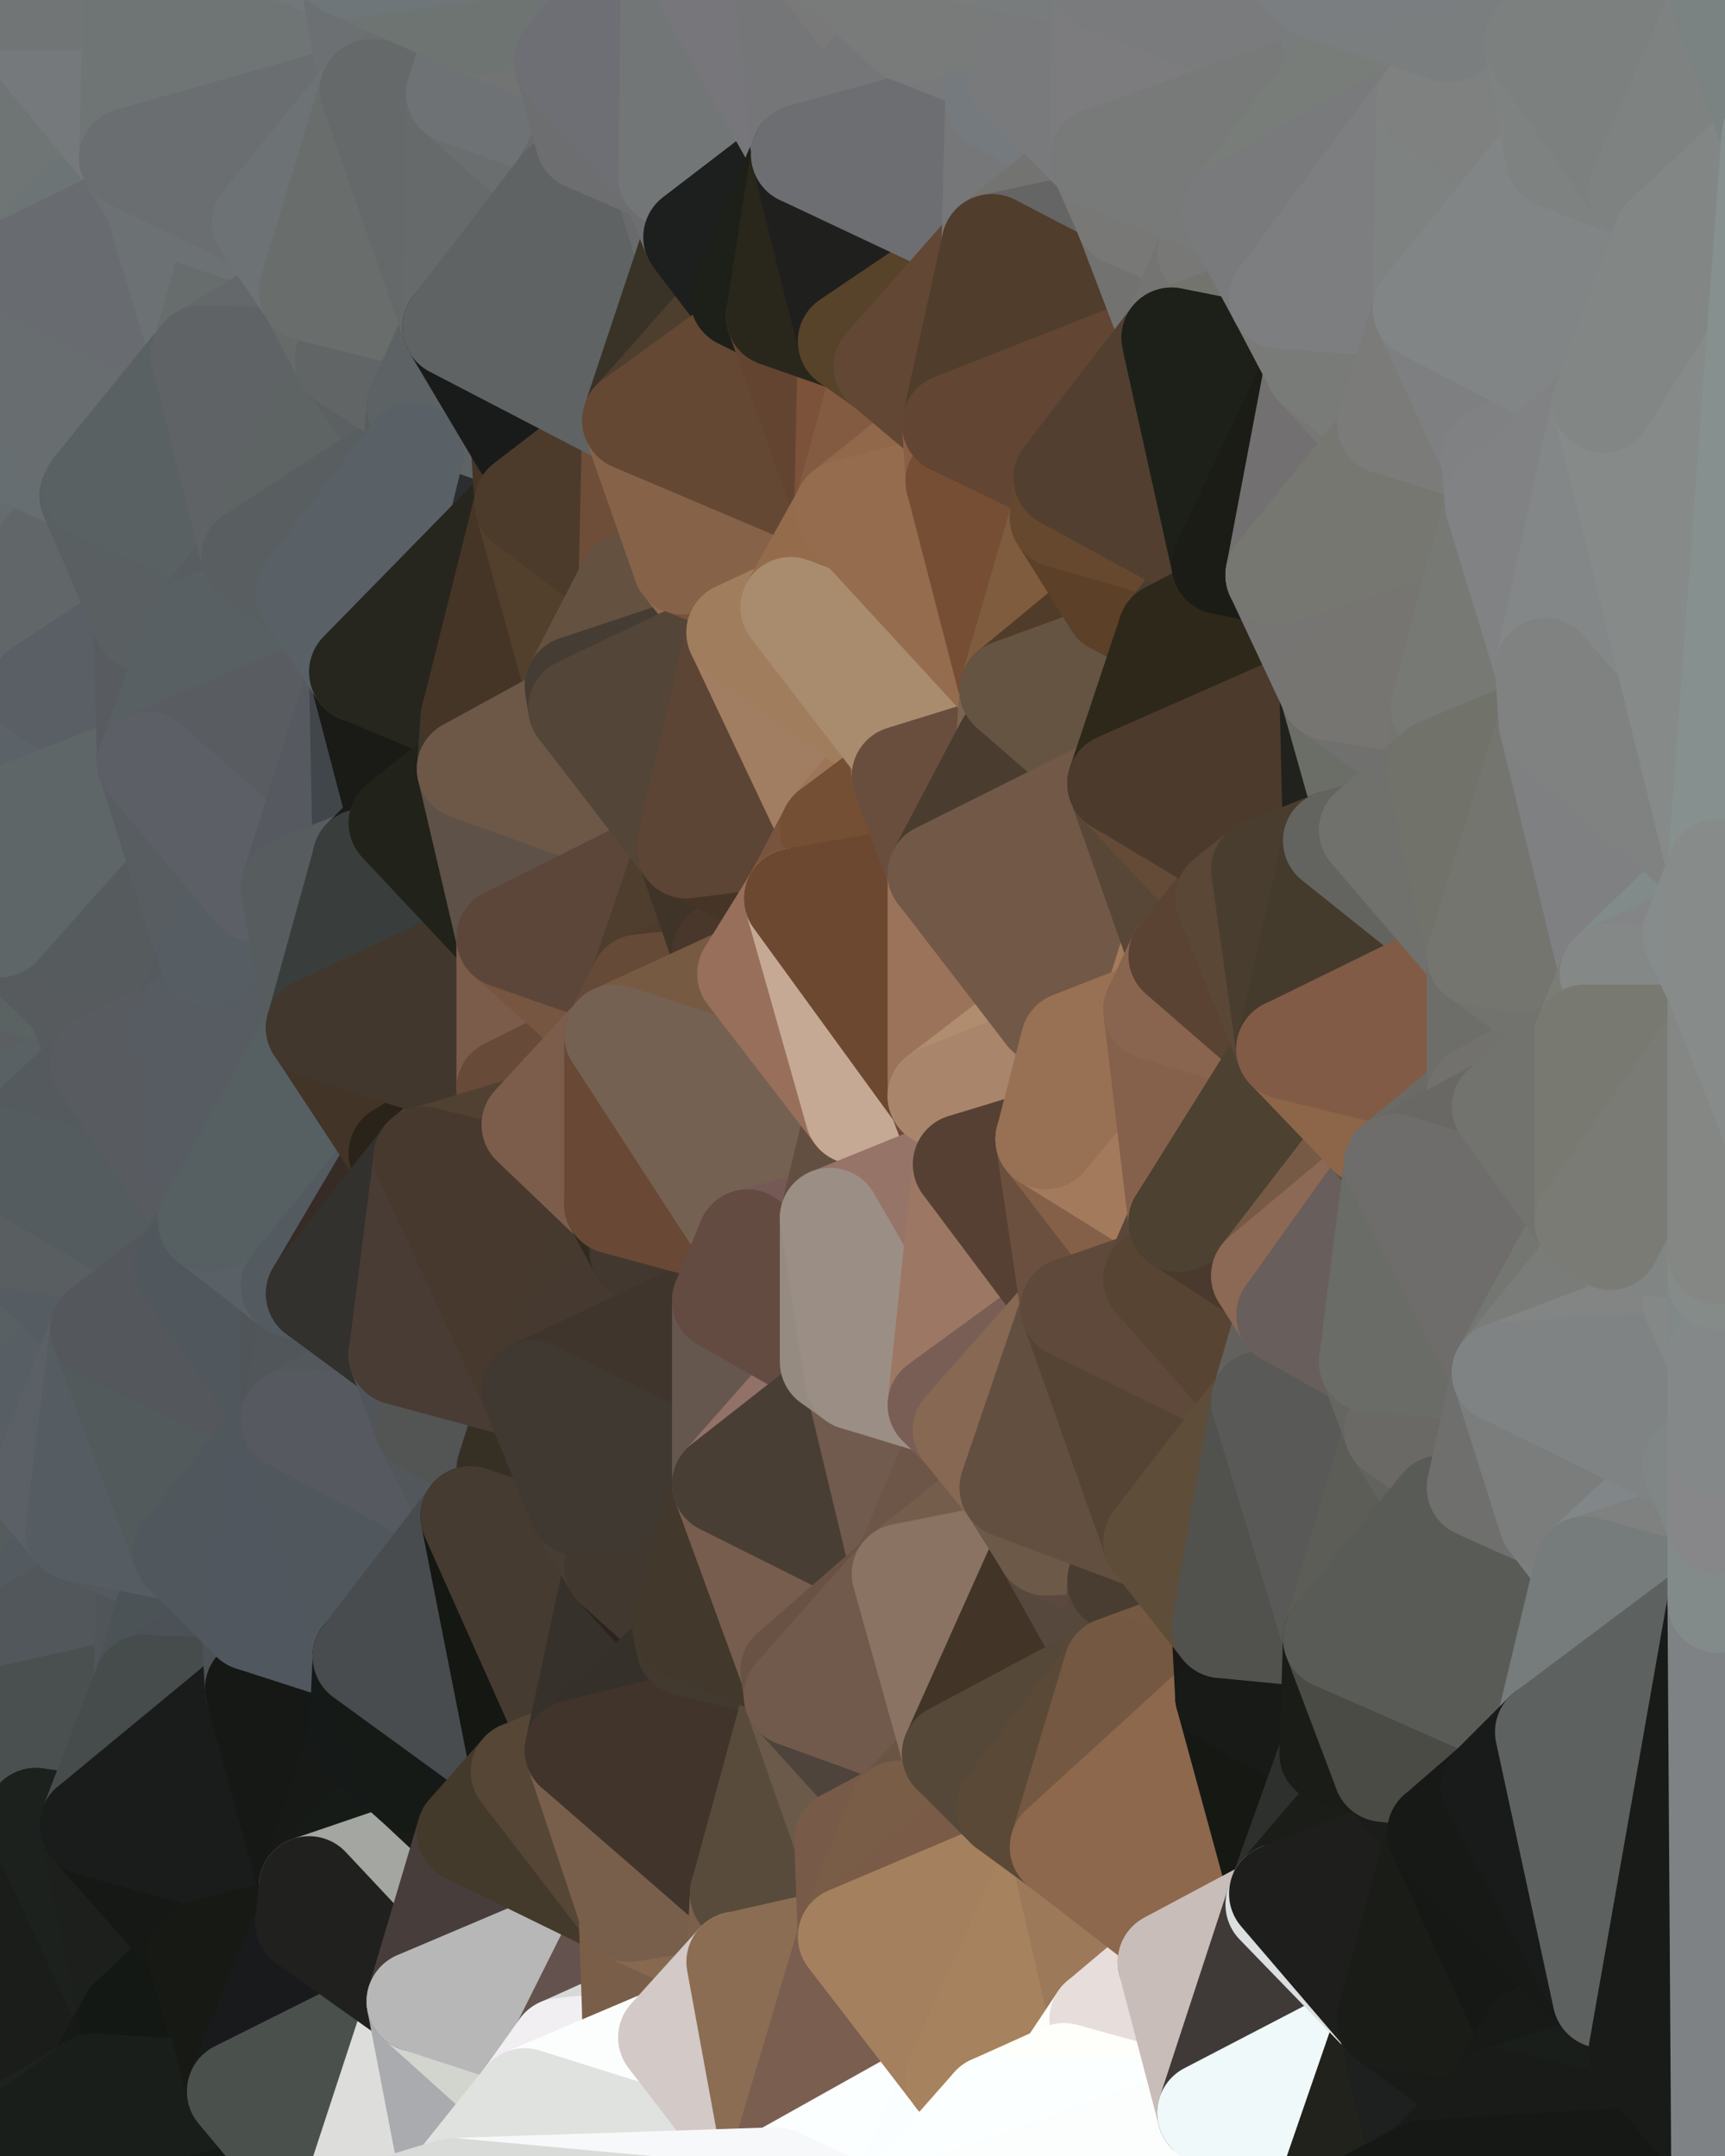 <?xml version="1.0" standalone="yes"?>
<svg width="480" height="600" xmlns="http://www.w3.org/2000/svg" version="1.1" ><rect width="100%" height="100%" fill="#333333" stroke="none"/><polygon points="-34,518 -19,500 -18,444" fill="rgba(71, 79, 81, 1)" stroke="rgba(71, 79, 81, 1)" stroke-width="28" stroke-linejoin="round"/>
		<polygon points="-34,148 -34,518 -18,444" fill="rgba(90, 98, 101, 1)" stroke="rgba(90, 98, 101, 1)" stroke-width="28" stroke-linejoin="round"/>
		<polygon points="-18,222 -34,148 -18,444" fill="rgba(93, 99, 97, 1)" stroke="rgba(93, 99, 97, 1)" stroke-width="28" stroke-linejoin="round"/>
		<polygon points="-19,204 -34,148 -18,222" fill="rgba(101, 106, 109, 1)" stroke="rgba(101, 106, 109, 1)" stroke-width="28" stroke-linejoin="round"/>
		<polygon points="-4,118 -34,148 -3,130" fill="rgba(101, 111, 112, 1)" stroke="rgba(101, 111, 112, 1)" stroke-width="28" stroke-linejoin="round"/>
		<polygon points="0,392 -18,444 0,414" fill="rgba(85, 93, 96, 1)" stroke="rgba(85, 93, 96, 1)" stroke-width="28" stroke-linejoin="round"/>
		<polygon points="-18,444 0,436 0,414" fill="rgba(85, 93, 96, 1)" stroke="rgba(85, 93, 96, 1)" stroke-width="28" stroke-linejoin="round"/>
		<polygon points="0,368 -18,444 0,392" fill="rgba(86, 96, 97, 1)" stroke="rgba(86, 96, 97, 1)" stroke-width="28" stroke-linejoin="round"/>
		<polygon points="-3,574 -34,518 0,599" fill="rgba(29, 31, 26, 1)" stroke="rgba(29, 31, 26, 1)" stroke-width="28" stroke-linejoin="round"/>
		<polygon points="-34,148 -4,118 0,98" fill="rgba(106, 114, 117, 1)" stroke="rgba(106, 114, 117, 1)" stroke-width="28" stroke-linejoin="round"/>
		<polygon points="-4,118 -3,130 0,124" fill="rgba(101, 109, 112, 1)" stroke="rgba(101, 109, 112, 1)" stroke-width="28" stroke-linejoin="round"/>
		<polygon points="-18,444 0,478 0,458" fill="rgba(82, 87, 91, 1)" stroke="rgba(82, 87, 91, 1)" stroke-width="28" stroke-linejoin="round"/>
		<polygon points="-34,148 -19,204 0,168" fill="rgba(100, 105, 109, 1)" stroke="rgba(100, 105, 109, 1)" stroke-width="28" stroke-linejoin="round"/>
		<polygon points="-19,204 0,190 0,168" fill="rgba(98, 103, 106, 1)" stroke="rgba(98, 103, 106, 1)" stroke-width="28" stroke-linejoin="round"/>
		<polygon points="0,146 -34,148 0,168" fill="rgba(101, 106, 110, 1)" stroke="rgba(101, 106, 110, 1)" stroke-width="28" stroke-linejoin="round"/>
		<polygon points="-19,204 -18,222 0,212" fill="rgba(95, 104, 103, 1)" stroke="rgba(95, 104, 103, 1)" stroke-width="28" stroke-linejoin="round"/>
		<polygon points="-18,222 0,228 0,212" fill="rgba(100, 109, 108, 1)" stroke="rgba(100, 109, 108, 1)" stroke-width="28" stroke-linejoin="round"/>
		<polygon points="-18,444 -19,500 0,478" fill="rgba(79, 84, 87, 1)" stroke="rgba(79, 84, 87, 1)" stroke-width="28" stroke-linejoin="round"/>
		<polygon points="-19,500 -4,488 0,478" fill="rgba(73, 81, 83, 1)" stroke="rgba(73, 81, 83, 1)" stroke-width="28" stroke-linejoin="round"/>
		<polygon points="-18,222 0,272 0,258" fill="rgba(93, 99, 99, 1)" stroke="rgba(93, 99, 99, 1)" stroke-width="28" stroke-linejoin="round"/>
		<polygon points="-18,222 0,308 0,272" fill="rgba(96, 102, 100, 1)" stroke="rgba(96, 102, 100, 1)" stroke-width="28" stroke-linejoin="round"/>
		<polygon points="-4,488 -19,500 0,500" fill="rgba(69, 75, 73, 1)" stroke="rgba(69, 75, 73, 1)" stroke-width="28" stroke-linejoin="round"/>
		<polygon points="-18,222 0,322 0,308" fill="rgba(93, 97, 96, 1)" stroke="rgba(93, 97, 96, 1)" stroke-width="28" stroke-linejoin="round"/>
		<polygon points="-18,222 0,344 0,322" fill="rgba(90, 95, 98, 1)" stroke="rgba(90, 95, 98, 1)" stroke-width="28" stroke-linejoin="round"/>
		<polygon points="-18,222 -18,444 0,344" fill="rgba(91, 100, 99, 1)" stroke="rgba(91, 100, 99, 1)" stroke-width="28" stroke-linejoin="round"/>
		<polygon points="-18,444 0,368 0,344" fill="rgba(90, 96, 96, 1)" stroke="rgba(90, 96, 96, 1)" stroke-width="28" stroke-linejoin="round"/>
		<polygon points="-3,130 -34,148 0,146" fill="rgba(101, 109, 111, 1)" stroke="rgba(101, 109, 111, 1)" stroke-width="28" stroke-linejoin="round"/>
		<polygon points="-3,574 0,599 6,592" fill="rgba(29, 34, 30, 1)" stroke="rgba(29, 34, 30, 1)" stroke-width="28" stroke-linejoin="round"/>
		<polygon points="-34,148 0,98 6,74" fill="rgba(105, 110, 114, 1)" stroke="rgba(105, 110, 114, 1)" stroke-width="28" stroke-linejoin="round"/>
		<polygon points="0,0 -34,148 6,74" fill="rgba(108, 114, 110, 1)" stroke="rgba(108, 114, 110, 1)" stroke-width="28" stroke-linejoin="round"/>
		<polygon points="-18,444 0,458 0,436" fill="rgba(85, 90, 96, 1)" stroke="rgba(85, 90, 96, 1)" stroke-width="28" stroke-linejoin="round"/>
		<polygon points="-19,204 0,212 0,190" fill="rgba(99, 107, 109, 1)" stroke="rgba(99, 107, 109, 1)" stroke-width="28" stroke-linejoin="round"/>
		<polygon points="-18,222 0,258 0,228" fill="rgba(91, 99, 102, 1)" stroke="rgba(91, 99, 102, 1)" stroke-width="28" stroke-linejoin="round"/>
		<polygon points="0,190 10,210 11,192" fill="rgba(98, 106, 108, 1)" stroke="rgba(98, 106, 108, 1)" stroke-width="28" stroke-linejoin="round"/>
		<polygon points="0,392 0,414 11,414" fill="rgba(90, 98, 101, 1)" stroke="rgba(90, 98, 101, 1)" stroke-width="28" stroke-linejoin="round"/>
		<polygon points="0,414 0,436 11,414" fill="rgba(89, 97, 100, 1)" stroke="rgba(89, 97, 100, 1)" stroke-width="28" stroke-linejoin="round"/>
		<polygon points="0,500 -34,518 10,506" fill="rgba(40, 45, 41, 1)" stroke="rgba(40, 45, 41, 1)" stroke-width="28" stroke-linejoin="round"/>
		<polygon points="0,190 0,212 10,210" fill="rgba(98, 106, 108, 1)" stroke="rgba(98, 106, 108, 1)" stroke-width="28" stroke-linejoin="round"/>
		<polygon points="0,212 0,228 10,210" fill="rgba(96, 105, 104, 1)" stroke="rgba(96, 105, 104, 1)" stroke-width="28" stroke-linejoin="round"/>
		<polygon points="-19,500 -34,518 0,500" fill="rgba(66, 71, 67, 1)" stroke="rgba(66, 71, 67, 1)" stroke-width="28" stroke-linejoin="round"/>
		<polygon points="11,414 0,436 21,426" fill="rgba(82, 89, 95, 1)" stroke="rgba(82, 89, 95, 1)" stroke-width="28" stroke-linejoin="round"/>
		<polygon points="0,168 0,190 11,192" fill="rgba(98, 103, 106, 1)" stroke="rgba(98, 103, 106, 1)" stroke-width="28" stroke-linejoin="round"/>
		<polygon points="-3,130 0,146 25,138" fill="rgba(99, 107, 109, 1)" stroke="rgba(99, 107, 109, 1)" stroke-width="28" stroke-linejoin="round"/>
		<polygon points="0,124 -3,130 25,138" fill="rgba(103, 113, 114, 1)" stroke="rgba(103, 113, 114, 1)" stroke-width="28" stroke-linejoin="round"/>
		<polygon points="0,272 0,308 21,278" fill="rgba(90, 99, 98, 1)" stroke="rgba(90, 99, 98, 1)" stroke-width="28" stroke-linejoin="round"/>
		<polygon points="-3,574 6,592 26,580" fill="rgba(27, 31, 30, 1)" stroke="rgba(27, 31, 30, 1)" stroke-width="28" stroke-linejoin="round"/>
		<polygon points="0,124 25,138 26,136" fill="rgba(101, 109, 112, 1)" stroke="rgba(101, 109, 112, 1)" stroke-width="28" stroke-linejoin="round"/>
		<polygon points="0,344 0,368 28,370" fill="rgba(86, 94, 97, 1)" stroke="rgba(86, 94, 97, 1)" stroke-width="28" stroke-linejoin="round"/>
		<polygon points="0,368 0,392 28,370" fill="rgba(88, 96, 99, 1)" stroke="rgba(88, 96, 99, 1)" stroke-width="28" stroke-linejoin="round"/>
		<polygon points="21,278 0,308 28,296" fill="rgba(91, 95, 98, 1)" stroke="rgba(91, 95, 98, 1)" stroke-width="28" stroke-linejoin="round"/>
		<polygon points="0,258 0,272 21,278" fill="rgba(90, 99, 98, 1)" stroke="rgba(90, 99, 98, 1)" stroke-width="28" stroke-linejoin="round"/>
		<polygon points="0,478 0,500 10,506" fill="rgba(71, 77, 77, 1)" stroke="rgba(71, 77, 77, 1)" stroke-width="28" stroke-linejoin="round"/>
		<polygon points="-34,518 -3,574 10,506" fill="rgba(22, 27, 23, 1)" stroke="rgba(22, 27, 23, 1)" stroke-width="28" stroke-linejoin="round"/>
		<polygon points="-4,118 0,124 0,98" fill="rgba(101, 109, 112, 1)" stroke="rgba(101, 109, 112, 1)" stroke-width="28" stroke-linejoin="round"/>
		<polygon points="-4,488 0,500 0,478" fill="rgba(73, 81, 83, 1)" stroke="rgba(73, 81, 83, 1)" stroke-width="28" stroke-linejoin="round"/>
		<polygon points="-3,574 26,580 36,562" fill="rgba(32, 34, 31, 1)" stroke="rgba(32, 34, 31, 1)" stroke-width="28" stroke-linejoin="round"/>
		<polygon points="0,0 6,74 36,44" fill="rgba(111, 117, 117, 1)" stroke="rgba(111, 117, 117, 1)" stroke-width="28" stroke-linejoin="round"/>
		<polygon points="0,146 0,168 25,138" fill="rgba(102, 107, 111, 1)" stroke="rgba(102, 107, 111, 1)" stroke-width="28" stroke-linejoin="round"/>
		<polygon points="0,436 0,458 21,426" fill="rgba(84, 92, 94, 1)" stroke="rgba(84, 92, 94, 1)" stroke-width="28" stroke-linejoin="round"/>
		<polygon points="0,458 0,478 40,469" fill="rgba(85, 90, 94, 1)" stroke="rgba(85, 90, 94, 1)" stroke-width="28" stroke-linejoin="round"/>
		<polygon points="0,168 11,192 40,173" fill="rgba(98, 104, 104, 1)" stroke="rgba(98, 104, 104, 1)" stroke-width="28" stroke-linejoin="round"/>
		<polygon points="0,308 0,322 28,296" fill="rgba(89, 97, 100, 1)" stroke="rgba(89, 97, 100, 1)" stroke-width="28" stroke-linejoin="round"/>
		<polygon points="0,478 10,506 25,508" fill="rgba(67, 71, 70, 1)" stroke="rgba(67, 71, 70, 1)" stroke-width="28" stroke-linejoin="round"/>
		<polygon points="36,44 6,74 43,56" fill="rgba(108, 116, 118, 1)" stroke="rgba(108, 116, 118, 1)" stroke-width="28" stroke-linejoin="round"/>
		<polygon points="11,192 10,210 41,212" fill="rgba(91, 99, 101, 1)" stroke="rgba(91, 99, 101, 1)" stroke-width="28" stroke-linejoin="round"/>
		<polygon points="10,210 0,228 41,212" fill="rgba(91, 98, 104, 1)" stroke="rgba(91, 98, 104, 1)" stroke-width="28" stroke-linejoin="round"/>
		<polygon points="21,426 0,458 41,434" fill="rgba(83, 90, 96, 1)" stroke="rgba(83, 90, 96, 1)" stroke-width="28" stroke-linejoin="round"/>
		<polygon points="0,458 40,469 41,434" fill="rgba(82, 87, 91, 1)" stroke="rgba(82, 87, 91, 1)" stroke-width="28" stroke-linejoin="round"/>
		<polygon points="0,478 25,508 40,469" fill="rgba(74, 80, 80, 1)" stroke="rgba(74, 80, 80, 1)" stroke-width="28" stroke-linejoin="round"/>
		<polygon points="25,138 0,168 40,173" fill="rgba(97, 102, 105, 1)" stroke="rgba(97, 102, 105, 1)" stroke-width="28" stroke-linejoin="round"/>
		<polygon points="0,0 36,44 37,0" fill="rgba(117, 121, 124, 1)" stroke="rgba(117, 121, 124, 1)" stroke-width="28" stroke-linejoin="round"/>
		<polygon points="10,506 -3,574 36,562" fill="rgba(27, 29, 26, 1)" stroke="rgba(27, 29, 26, 1)" stroke-width="28" stroke-linejoin="round"/>
		<polygon points="25,508 10,506 36,562" fill="rgba(28, 33, 29, 1)" stroke="rgba(28, 33, 29, 1)" stroke-width="28" stroke-linejoin="round"/>
		<polygon points="0,392 11,414 28,370" fill="rgba(87, 94, 100, 1)" stroke="rgba(87, 94, 100, 1)" stroke-width="28" stroke-linejoin="round"/>
		<polygon points="0,98 0,124 26,136" fill="rgba(102, 110, 113, 1)" stroke="rgba(102, 110, 113, 1)" stroke-width="28" stroke-linejoin="round"/>
		<polygon points="21,278 28,296 51,284" fill="rgba(86, 91, 94, 1)" stroke="rgba(86, 91, 94, 1)" stroke-width="28" stroke-linejoin="round"/>
		<polygon points="0,344 28,370 51,352" fill="rgba(85, 92, 98, 1)" stroke="rgba(85, 92, 98, 1)" stroke-width="28" stroke-linejoin="round"/>
		<polygon points="40,173 11,192 41,212" fill="rgba(90, 95, 101, 1)" stroke="rgba(90, 95, 101, 1)" stroke-width="28" stroke-linejoin="round"/>
		<polygon points="6,74 0,98 56,99" fill="rgba(102, 107, 111, 1)" stroke="rgba(102, 107, 111, 1)" stroke-width="28" stroke-linejoin="round"/>
		<polygon points="0,98 26,136 56,99" fill="rgba(104, 109, 112, 1)" stroke="rgba(104, 109, 112, 1)" stroke-width="28" stroke-linejoin="round"/>
		<polygon points="25,508 36,562 55,544" fill="rgba(29, 31, 28, 1)" stroke="rgba(29, 31, 28, 1)" stroke-width="28" stroke-linejoin="round"/>
		<polygon points="0,322 0,344 51,352" fill="rgba(89, 94, 97, 1)" stroke="rgba(89, 94, 97, 1)" stroke-width="28" stroke-linejoin="round"/>
		<polygon points="28,296 0,322 58,340" fill="rgba(85, 90, 94, 1)" stroke="rgba(85, 90, 94, 1)" stroke-width="28" stroke-linejoin="round"/>
		<polygon points="0,322 51,352 58,340" fill="rgba(84, 92, 95, 1)" stroke="rgba(84, 92, 95, 1)" stroke-width="28" stroke-linejoin="round"/>
		<polygon points="21,278 51,284 58,266" fill="rgba(85, 90, 94, 1)" stroke="rgba(85, 90, 94, 1)" stroke-width="28" stroke-linejoin="round"/>
		<polygon points="0,258 21,278 58,266" fill="rgba(87, 91, 94, 1)" stroke="rgba(87, 91, 94, 1)" stroke-width="28" stroke-linejoin="round"/>
		<polygon points="41,212 0,258 58,266" fill="rgba(86, 91, 94, 1)" stroke="rgba(86, 91, 94, 1)" stroke-width="28" stroke-linejoin="round"/>
		<polygon points="43,56 6,74 56,99" fill="rgba(104, 107, 112, 1)" stroke="rgba(104, 107, 112, 1)" stroke-width="28" stroke-linejoin="round"/>
		<polygon points="25,508 55,544 56,543" fill="rgba(27, 32, 28, 1)" stroke="rgba(27, 32, 28, 1)" stroke-width="28" stroke-linejoin="round"/>
		<polygon points="0,228 0,258 41,212" fill="rgba(94, 102, 104, 1)" stroke="rgba(94, 102, 104, 1)" stroke-width="28" stroke-linejoin="round"/>
		<polygon points="36,562 26,580 66,582" fill="rgba(23, 25, 22, 1)" stroke="rgba(23, 25, 22, 1)" stroke-width="28" stroke-linejoin="round"/>
		<polygon points="40,173 41,212 55,174" fill="rgba(88, 91, 96, 1)" stroke="rgba(88, 91, 96, 1)" stroke-width="28" stroke-linejoin="round"/>
		<polygon points="41,434 40,469 51,432" fill="rgba(80, 85, 89, 1)" stroke="rgba(80, 85, 89, 1)" stroke-width="28" stroke-linejoin="round"/>
		<polygon points="21,426 41,434 51,432" fill="rgba(85, 88, 95, 1)" stroke="rgba(85, 88, 95, 1)" stroke-width="28" stroke-linejoin="round"/>
		<polygon points="40,173 55,174 70,155" fill="rgba(86, 92, 92, 1)" stroke="rgba(86, 92, 92, 1)" stroke-width="28" stroke-linejoin="round"/>
		<polygon points="25,138 40,173 70,155" fill="rgba(90, 95, 98, 1)" stroke="rgba(90, 95, 98, 1)" stroke-width="28" stroke-linejoin="round"/>
		<polygon points="51,432 40,469 70,451" fill="rgba(75, 83, 86, 1)" stroke="rgba(75, 83, 86, 1)" stroke-width="28" stroke-linejoin="round"/>
		<polygon points="43,56 56,99 66,64" fill="rgba(108, 113, 116, 1)" stroke="rgba(108, 113, 116, 1)" stroke-width="28" stroke-linejoin="round"/>
		<polygon points="41,212 58,266 71,248" fill="rgba(88, 93, 97, 1)" stroke="rgba(88, 93, 97, 1)" stroke-width="28" stroke-linejoin="round"/>
		<polygon points="26,136 25,138 70,155" fill="rgba(88, 96, 98, 1)" stroke="rgba(88, 96, 98, 1)" stroke-width="28" stroke-linejoin="round"/>
		<polygon points="0,0 37,0 67,-29" fill="rgba(113, 117, 118, 1)" stroke="rgba(113, 117, 118, 1)" stroke-width="28" stroke-linejoin="round"/>
		<polygon points="11,414 21,426 28,370" fill="rgba(91, 96, 102, 1)" stroke="rgba(91, 96, 102, 1)" stroke-width="28" stroke-linejoin="round"/>
		<polygon points="70,451 40,469 71,470" fill="rgba(76, 81, 87, 1)" stroke="rgba(76, 81, 87, 1)" stroke-width="28" stroke-linejoin="round"/>
		<polygon points="55,544 36,562 66,582" fill="rgba(19, 24, 20, 1)" stroke="rgba(19, 24, 20, 1)" stroke-width="28" stroke-linejoin="round"/>
		<polygon points="51,284 28,296 58,340" fill="rgba(88, 91, 96, 1)" stroke="rgba(88, 91, 96, 1)" stroke-width="28" stroke-linejoin="round"/>
		<polygon points="28,370 21,426 51,432" fill="rgba(85, 92, 98, 1)" stroke="rgba(85, 92, 98, 1)" stroke-width="28" stroke-linejoin="round"/>
		<polygon points="28,370 51,432 81,395" fill="rgba(82, 90, 92, 1)" stroke="rgba(82, 90, 92, 1)" stroke-width="28" stroke-linejoin="round"/>
		<polygon points="51,352 28,370 81,395" fill="rgba(84, 87, 92, 1)" stroke="rgba(84, 87, 92, 1)" stroke-width="28" stroke-linejoin="round"/>
		<polygon points="58,340 51,352 81,358" fill="rgba(81, 91, 93, 1)" stroke="rgba(81, 91, 93, 1)" stroke-width="28" stroke-linejoin="round"/>
		<polygon points="56,99 26,136 70,155" fill="rgba(89, 97, 99, 1)" stroke="rgba(89, 97, 99, 1)" stroke-width="28" stroke-linejoin="round"/>
		<polygon points="66,64 56,99 86,81" fill="rgba(103, 109, 109, 1)" stroke="rgba(103, 109, 109, 1)" stroke-width="28" stroke-linejoin="round"/>
		<polygon points="73,62 66,64 86,81" fill="rgba(102, 108, 108, 1)" stroke="rgba(102, 108, 108, 1)" stroke-width="28" stroke-linejoin="round"/>
		<polygon points="56,543 85,535 86,525" fill="rgba(23, 25, 22, 1)" stroke="rgba(23, 25, 22, 1)" stroke-width="28" stroke-linejoin="round"/>
		<polygon points="70,155 55,174 85,165" fill="rgba(88, 93, 97, 1)" stroke="rgba(88, 93, 97, 1)" stroke-width="28" stroke-linejoin="round"/>
		<polygon points="40,469 25,508 71,470" fill="rgba(70, 76, 76, 1)" stroke="rgba(70, 76, 76, 1)" stroke-width="28" stroke-linejoin="round"/>
		<polygon points="58,266 51,284 88,286" fill="rgba(85, 90, 94, 1)" stroke="rgba(85, 90, 94, 1)" stroke-width="28" stroke-linejoin="round"/>
		<polygon points="25,508 56,543 86,525" fill="rgba(22, 24, 21, 1)" stroke="rgba(22, 24, 21, 1)" stroke-width="28" stroke-linejoin="round"/>
		<polygon points="71,470 25,508 86,525" fill="rgba(26, 28, 27, 1)" stroke="rgba(26, 28, 27, 1)" stroke-width="28" stroke-linejoin="round"/>
		<polygon points="81,358 51,352 81,395" fill="rgba(80, 87, 93, 1)" stroke="rgba(80, 87, 93, 1)" stroke-width="28" stroke-linejoin="round"/>
		<polygon points="36,44 43,56 73,62" fill="rgba(107, 112, 115, 1)" stroke="rgba(107, 112, 115, 1)" stroke-width="28" stroke-linejoin="round"/>
		<polygon points="43,56 66,64 73,62" fill="rgba(108, 113, 116, 1)" stroke="rgba(108, 113, 116, 1)" stroke-width="28" stroke-linejoin="round"/>
		<polygon points="56,543 55,544 66,582" fill="rgba(23, 25, 20, 1)" stroke="rgba(23, 25, 20, 1)" stroke-width="28" stroke-linejoin="round"/>
		<polygon points="6,592 0,599 26,580" fill="rgba(29, 33, 32, 1)" stroke="rgba(29, 33, 32, 1)" stroke-width="28" stroke-linejoin="round"/>
		<polygon points="86,81 56,99 96,100" fill="rgba(100, 104, 107, 1)" stroke="rgba(100, 104, 107, 1)" stroke-width="28" stroke-linejoin="round"/>
		<polygon points="67,-29 37,0 97,-9" fill="rgba(116, 120, 123, 1)" stroke="rgba(116, 120, 123, 1)" stroke-width="28" stroke-linejoin="round"/>
		<polygon points="66,582 0,599 96,618" fill="rgba(21, 26, 22, 1)" stroke="rgba(21, 26, 22, 1)" stroke-width="28" stroke-linejoin="round"/>
		<polygon points="81,358 81,395 88,360" fill="rgba(80, 85, 89, 1)" stroke="rgba(80, 85, 89, 1)" stroke-width="28" stroke-linejoin="round"/>
		<polygon points="81,247 58,266 88,286" fill="rgba(85, 90, 94, 1)" stroke="rgba(85, 90, 94, 1)" stroke-width="28" stroke-linejoin="round"/>
		<polygon points="51,284 58,340 88,286" fill="rgba(87, 92, 98, 1)" stroke="rgba(87, 92, 98, 1)" stroke-width="28" stroke-linejoin="round"/>
		<polygon points="71,248 58,266 81,247" fill="rgba(86, 93, 99, 1)" stroke="rgba(86, 93, 99, 1)" stroke-width="28" stroke-linejoin="round"/>
		<polygon points="26,580 0,599 66,582" fill="rgba(25, 30, 26, 1)" stroke="rgba(25, 30, 26, 1)" stroke-width="28" stroke-linejoin="round"/>
		<polygon points="85,165 55,174 100,187" fill="rgba(90, 98, 101, 1)" stroke="rgba(90, 98, 101, 1)" stroke-width="28" stroke-linejoin="round"/>
		<polygon points="70,451 71,470 101,461" fill="rgba(77, 80, 85, 1)" stroke="rgba(77, 80, 85, 1)" stroke-width="28" stroke-linejoin="round"/>
		<polygon points="56,543 66,582 85,535" fill="rgba(23, 25, 20, 1)" stroke="rgba(23, 25, 20, 1)" stroke-width="28" stroke-linejoin="round"/>
		<polygon points="97,-9 37,0 103,25" fill="rgba(115, 119, 122, 1)" stroke="rgba(115, 119, 122, 1)" stroke-width="28" stroke-linejoin="round"/>
		<polygon points="37,0 36,44 103,25" fill="rgba(111, 117, 117, 1)" stroke="rgba(111, 117, 117, 1)" stroke-width="28" stroke-linejoin="round"/>
		<polygon points="36,44 73,62 103,25" fill="rgba(106, 110, 113, 1)" stroke="rgba(106, 110, 113, 1)" stroke-width="28" stroke-linejoin="round"/>
		<polygon points="71,470 100,483 101,461" fill="rgba(71, 75, 78, 1)" stroke="rgba(71, 75, 78, 1)" stroke-width="28" stroke-linejoin="round"/>
		<polygon points="55,174 41,212 100,187" fill="rgba(88, 96, 99, 1)" stroke="rgba(88, 96, 99, 1)" stroke-width="28" stroke-linejoin="round"/>
		<polygon points="41,212 81,247 100,187" fill="rgba(89, 92, 97, 1)" stroke="rgba(89, 92, 97, 1)" stroke-width="28" stroke-linejoin="round"/>
		<polygon points="71,470 86,525 100,483" fill="rgba(22, 24, 21, 1)" stroke="rgba(22, 24, 21, 1)" stroke-width="28" stroke-linejoin="round"/>
		<polygon points="56,99 70,155 96,100" fill="rgba(95, 99, 102, 1)" stroke="rgba(95, 99, 102, 1)" stroke-width="28" stroke-linejoin="round"/>
		<polygon points="41,212 71,248 81,247" fill="rgba(92, 95, 102, 1)" stroke="rgba(92, 95, 102, 1)" stroke-width="28" stroke-linejoin="round"/>
		<polygon points="51,432 70,451 81,395" fill="rgba(80, 87, 93, 1)" stroke="rgba(80, 87, 93, 1)" stroke-width="28" stroke-linejoin="round"/>
		<polygon points="58,340 81,358 111,321" fill="rgba(89, 96, 102, 1)" stroke="rgba(89, 96, 102, 1)" stroke-width="28" stroke-linejoin="round"/>
		<polygon points="88,286 58,340 111,321" fill="rgba(86, 96, 98, 1)" stroke="rgba(86, 96, 98, 1)" stroke-width="28" stroke-linejoin="round"/>
		<polygon points="88,360 81,395 111,377" fill="rgba(81, 86, 90, 1)" stroke="rgba(81, 86, 90, 1)" stroke-width="28" stroke-linejoin="round"/>
		<polygon points="100,187 81,247 101,239" fill="rgba(86, 89, 96, 1)" stroke="rgba(86, 89, 96, 1)" stroke-width="28" stroke-linejoin="round"/>
		<polygon points="96,100 70,155 115,126" fill="rgba(94, 100, 100, 1)" stroke="rgba(94, 100, 100, 1)" stroke-width="28" stroke-linejoin="round"/>
		<polygon points="100,187 101,239 111,229" fill="rgba(65, 70, 74, 1)" stroke="rgba(65, 70, 74, 1)" stroke-width="28" stroke-linejoin="round"/>
		<polygon points="81,358 88,360 111,321" fill="rgba(83, 90, 96, 1)" stroke="rgba(83, 90, 96, 1)" stroke-width="28" stroke-linejoin="round"/>
		<polygon points="85,535 66,582 116,557" fill="rgba(25, 26, 28, 1)" stroke="rgba(25, 26, 28, 1)" stroke-width="28" stroke-linejoin="round"/>
		<polygon points="96,100 115,126 116,113" fill="rgba(92, 96, 99, 1)" stroke="rgba(92, 96, 99, 1)" stroke-width="28" stroke-linejoin="round"/>
		<polygon points="100,483 86,525 115,496" fill="rgba(23, 25, 22, 1)" stroke="rgba(23, 25, 22, 1)" stroke-width="28" stroke-linejoin="round"/>
		<polygon points="111,377 81,395 118,396" fill="rgba(83, 88, 92, 1)" stroke="rgba(83, 88, 92, 1)" stroke-width="28" stroke-linejoin="round"/>
		<polygon points="70,155 85,165 115,126" fill="rgba(89, 94, 97, 1)" stroke="rgba(89, 94, 97, 1)" stroke-width="28" stroke-linejoin="round"/>
		<polygon points="81,247 88,286 101,239" fill="rgba(87, 92, 95, 1)" stroke="rgba(87, 92, 95, 1)" stroke-width="28" stroke-linejoin="round"/>
		<polygon points="86,81 96,100 126,91" fill="rgba(102, 106, 105, 1)" stroke="rgba(102, 106, 105, 1)" stroke-width="28" stroke-linejoin="round"/>
		<polygon points="96,100 116,113 126,91" fill="rgba(97, 101, 102, 1)" stroke="rgba(97, 101, 102, 1)" stroke-width="28" stroke-linejoin="round"/>
		<polygon points="81,395 70,451 101,461" fill="rgba(80, 87, 95, 1)" stroke="rgba(80, 87, 95, 1)" stroke-width="28" stroke-linejoin="round"/>
		<polygon points="100,187 130,214 131,200" fill="rgba(27, 28, 22, 1)" stroke="rgba(27, 28, 22, 1)" stroke-width="28" stroke-linejoin="round"/>
		<polygon points="81,395 101,461 131,422" fill="rgba(80, 87, 93, 1)" stroke="rgba(80, 87, 93, 1)" stroke-width="28" stroke-linejoin="round"/>
		<polygon points="118,396 81,395 131,422" fill="rgba(86, 89, 96, 1)" stroke="rgba(86, 89, 96, 1)" stroke-width="28" stroke-linejoin="round"/>
		<polygon points="100,187 111,229 130,214" fill="rgba(26, 27, 22, 1)" stroke="rgba(26, 27, 22, 1)" stroke-width="28" stroke-linejoin="round"/>
		<polygon points="115,496 86,525 130,510" fill="rgba(22, 27, 23, 1)" stroke="rgba(22, 27, 23, 1)" stroke-width="28" stroke-linejoin="round"/>
		<polygon points="66,582 96,618 116,557" fill="rgba(74, 80, 76, 1)" stroke="rgba(74, 80, 76, 1)" stroke-width="28" stroke-linejoin="round"/>
		<polygon points="97,-9 103,25 133,7" fill="rgba(108, 112, 115, 1)" stroke="rgba(108, 112, 115, 1)" stroke-width="28" stroke-linejoin="round"/>
		<polygon points="103,25 127,26 133,7" fill="rgba(108, 110, 109, 1)" stroke="rgba(108, 110, 109, 1)" stroke-width="28" stroke-linejoin="round"/>
		<polygon points="86,525 116,557 130,510" fill="rgba(164, 166, 161, 1)" stroke="rgba(164, 166, 161, 1)" stroke-width="28" stroke-linejoin="round"/>
		<polygon points="116,557 96,618 126,609" fill="rgba(221, 221, 219, 1)" stroke="rgba(221, 221, 219, 1)" stroke-width="28" stroke-linejoin="round"/>
		<polygon points="111,321 88,360 118,322" fill="rgba(54, 43, 37, 1)" stroke="rgba(54, 43, 37, 1)" stroke-width="28" stroke-linejoin="round"/>
		<polygon points="86,525 85,535 116,557" fill="rgba(32, 32, 30, 1)" stroke="rgba(32, 32, 30, 1)" stroke-width="28" stroke-linejoin="round"/>
		<polygon points="73,62 86,81 103,25" fill="rgba(109, 114, 117, 1)" stroke="rgba(109, 114, 117, 1)" stroke-width="28" stroke-linejoin="round"/>
		<polygon points="111,229 101,239 141,261" fill="rgba(24, 26, 23, 1)" stroke="rgba(24, 26, 23, 1)" stroke-width="28" stroke-linejoin="round"/>
		<polygon points="101,239 88,286 141,261" fill="rgba(57, 61, 60, 1)" stroke="rgba(57, 61, 60, 1)" stroke-width="28" stroke-linejoin="round"/>
		<polygon points="88,286 111,321 141,303" fill="rgba(66, 52, 39, 1)" stroke="rgba(66, 52, 39, 1)" stroke-width="28" stroke-linejoin="round"/>
		<polygon points="111,321 118,322 141,303" fill="rgba(42, 35, 25, 1)" stroke="rgba(42, 35, 25, 1)" stroke-width="28" stroke-linejoin="round"/>
		<polygon points="118,396 131,422 141,409" fill="rgba(82, 87, 91, 1)" stroke="rgba(82, 87, 91, 1)" stroke-width="28" stroke-linejoin="round"/>
		<polygon points="88,360 111,377 118,322" fill="rgba(50, 49, 45, 1)" stroke="rgba(50, 49, 45, 1)" stroke-width="28" stroke-linejoin="round"/>
		<polygon points="115,496 130,510 145,493" fill="rgba(25, 27, 22, 1)" stroke="rgba(25, 27, 22, 1)" stroke-width="28" stroke-linejoin="round"/>
		<polygon points="116,113 115,126 145,123" fill="rgba(89, 93, 94, 1)" stroke="rgba(89, 93, 94, 1)" stroke-width="28" stroke-linejoin="round"/>
		<polygon points="101,461 100,483 115,496" fill="rgba(21, 25, 24, 1)" stroke="rgba(21, 25, 24, 1)" stroke-width="28" stroke-linejoin="round"/>
		<polygon points="116,557 126,609 146,584" fill="rgba(170, 171, 175, 1)" stroke="rgba(170, 171, 175, 1)" stroke-width="28" stroke-linejoin="round"/>
		<polygon points="145,123 115,126 146,140" fill="rgba(25, 25, 23, 1)" stroke="rgba(25, 25, 23, 1)" stroke-width="28" stroke-linejoin="round"/>
		<polygon points="103,25 86,81 126,91" fill="rgba(105, 109, 108, 1)" stroke="rgba(105, 109, 108, 1)" stroke-width="28" stroke-linejoin="round"/>
		<polygon points="141,303 118,322 148,313" fill="rgba(77, 65, 51, 1)" stroke="rgba(77, 65, 51, 1)" stroke-width="28" stroke-linejoin="round"/>
		<polygon points="111,377 118,396 148,387" fill="rgba(80, 85, 91, 1)" stroke="rgba(80, 85, 91, 1)" stroke-width="28" stroke-linejoin="round"/>
		<polygon points="118,396 141,409 148,387" fill="rgba(83, 85, 84, 1)" stroke="rgba(83, 85, 84, 1)" stroke-width="28" stroke-linejoin="round"/>
		<polygon points="115,126 100,187 146,140" fill="rgba(44, 45, 47, 1)" stroke="rgba(44, 45, 47, 1)" stroke-width="28" stroke-linejoin="round"/>
		<polygon points="101,461 115,496 145,493" fill="rgba(21, 26, 22, 1)" stroke="rgba(21, 26, 22, 1)" stroke-width="28" stroke-linejoin="round"/>
		<polygon points="126,91 116,113 145,123" fill="rgba(93, 98, 101, 1)" stroke="rgba(93, 98, 101, 1)" stroke-width="28" stroke-linejoin="round"/>
		<polygon points="88,286 141,303 141,261" fill="rgba(65, 55, 45, 1)" stroke="rgba(65, 55, 45, 1)" stroke-width="28" stroke-linejoin="round"/>
		<polygon points="103,25 126,91 127,26" fill="rgba(101, 105, 106, 1)" stroke="rgba(101, 105, 106, 1)" stroke-width="28" stroke-linejoin="round"/>
		<polygon points="85,165 100,187 115,126" fill="rgba(89, 96, 102, 1)" stroke="rgba(89, 96, 102, 1)" stroke-width="28" stroke-linejoin="round"/>
		<polygon points="116,557 146,584 156,570" fill="rgba(210, 213, 206, 1)" stroke="rgba(210, 213, 206, 1)" stroke-width="28" stroke-linejoin="round"/>
		<polygon points="127,26 126,91 156,52" fill="rgba(102, 106, 107, 1)" stroke="rgba(102, 106, 107, 1)" stroke-width="28" stroke-linejoin="round"/>
		<polygon points="133,7 127,26 157,17" fill="rgba(109, 114, 117, 1)" stroke="rgba(109, 114, 117, 1)" stroke-width="28" stroke-linejoin="round"/>
		<polygon points="100,187 131,200 146,140" fill="rgba(38, 38, 30, 1)" stroke="rgba(38, 38, 30, 1)" stroke-width="28" stroke-linejoin="round"/>
		<polygon points="130,214 111,229 141,261" fill="rgba(33, 34, 26, 1)" stroke="rgba(33, 34, 26, 1)" stroke-width="28" stroke-linejoin="round"/>
		<polygon points="141,409 131,422 161,419" fill="rgba(83, 84, 88, 1)" stroke="rgba(83, 84, 88, 1)" stroke-width="28" stroke-linejoin="round"/>
		<polygon points="160,191 131,200 161,197" fill="rgba(50, 47, 32, 1)" stroke="rgba(50, 47, 32, 1)" stroke-width="28" stroke-linejoin="round"/>
		<polygon points="127,26 156,52 163,39" fill="rgba(106, 110, 111, 1)" stroke="rgba(106, 110, 111, 1)" stroke-width="28" stroke-linejoin="round"/>
		<polygon points="157,17 127,26 163,39" fill="rgba(110, 114, 117, 1)" stroke="rgba(110, 114, 117, 1)" stroke-width="28" stroke-linejoin="round"/>
		<polygon points="131,200 130,214 161,197" fill="rgba(61, 55, 43, 1)" stroke="rgba(61, 55, 43, 1)" stroke-width="28" stroke-linejoin="round"/>
		<polygon points="146,140 131,200 160,191" fill="rgba(69, 53, 38, 1)" stroke="rgba(69, 53, 38, 1)" stroke-width="28" stroke-linejoin="round"/>
		<polygon points="141,261 141,303 171,288" fill="rgba(123, 92, 74, 1)" stroke="rgba(123, 92, 74, 1)" stroke-width="28" stroke-linejoin="round"/>
		<polygon points="141,303 148,313 171,288" fill="rgba(103, 74, 56, 1)" stroke="rgba(103, 74, 56, 1)" stroke-width="28" stroke-linejoin="round"/>
		<polygon points="161,419 131,422 171,436" fill="rgba(51, 47, 36, 1)" stroke="rgba(51, 47, 36, 1)" stroke-width="28" stroke-linejoin="round"/>
		<polygon points="148,313 118,322 171,335" fill="rgba(81, 65, 50, 1)" stroke="rgba(81, 65, 50, 1)" stroke-width="28" stroke-linejoin="round"/>
		<polygon points="148,387 141,409 161,419" fill="rgba(54, 48, 36, 1)" stroke="rgba(54, 48, 36, 1)" stroke-width="28" stroke-linejoin="round"/>
		<polygon points="118,322 111,377 148,387" fill="rgba(73, 60, 52, 1)" stroke="rgba(73, 60, 52, 1)" stroke-width="28" stroke-linejoin="round"/>
		<polygon points="131,422 101,461 145,493" fill="rgba(72, 76, 79, 1)" stroke="rgba(72, 76, 79, 1)" stroke-width="28" stroke-linejoin="round"/>
		<polygon points="146,140 160,191 175,162" fill="rgba(82, 64, 44, 1)" stroke="rgba(82, 64, 44, 1)" stroke-width="28" stroke-linejoin="round"/>
		<polygon points="130,510 116,557 175,532" fill="rgba(71, 61, 59, 1)" stroke="rgba(71, 61, 59, 1)" stroke-width="28" stroke-linejoin="round"/>
		<polygon points="118,322 148,387 171,335" fill="rgba(71, 57, 46, 1)" stroke="rgba(71, 57, 46, 1)" stroke-width="28" stroke-linejoin="round"/>
		<polygon points="131,422 145,493 160,487" fill="rgba(21, 23, 18, 1)" stroke="rgba(21, 23, 18, 1)" stroke-width="28" stroke-linejoin="round"/>
		<polygon points="116,557 156,570 175,532" fill="rgba(183, 183, 183, 1)" stroke="rgba(183, 183, 183, 1)" stroke-width="28" stroke-linejoin="round"/>
		<polygon points="131,422 160,487 171,436" fill="rgba(69, 59, 49, 1)" stroke="rgba(69, 59, 49, 1)" stroke-width="28" stroke-linejoin="round"/>
		<polygon points="171,335 148,387 178,348" fill="rgba(70, 58, 46, 1)" stroke="rgba(70, 58, 46, 1)" stroke-width="28" stroke-linejoin="round"/>
		<polygon points="141,261 171,288 178,274" fill="rgba(118, 86, 65, 1)" stroke="rgba(118, 86, 65, 1)" stroke-width="28" stroke-linejoin="round"/>
		<polygon points="175,532 156,570 176,561" fill="rgba(100, 82, 78, 1)" stroke="rgba(100, 82, 78, 1)" stroke-width="28" stroke-linejoin="round"/>
		<polygon points="145,123 146,140 176,117" fill="rgba(68, 52, 39, 1)" stroke="rgba(68, 52, 39, 1)" stroke-width="28" stroke-linejoin="round"/>
		<polygon points="126,91 145,123 176,117" fill="rgba(25, 27, 26, 1)" stroke="rgba(25, 27, 26, 1)" stroke-width="28" stroke-linejoin="round"/>
		<polygon points="145,493 130,510 175,532" fill="rgba(67, 58, 43, 1)" stroke="rgba(67, 58, 43, 1)" stroke-width="28" stroke-linejoin="round"/>
		<polygon points="160,487 145,493 175,532" fill="rgba(86, 70, 54, 1)" stroke="rgba(86, 70, 54, 1)" stroke-width="28" stroke-linejoin="round"/>
		<polygon points="163,39 156,52 186,49" fill="rgba(105, 106, 108, 1)" stroke="rgba(105, 106, 108, 1)" stroke-width="28" stroke-linejoin="round"/>
		<polygon points="133,7 157,17 187,-21" fill="rgba(114, 116, 115, 1)" stroke="rgba(114, 116, 115, 1)" stroke-width="28" stroke-linejoin="round"/>
		<polygon points="176,561 156,570 186,567" fill="rgba(216, 216, 216, 1)" stroke="rgba(216, 216, 216, 1)" stroke-width="28" stroke-linejoin="round"/>
		<polygon points="130,214 141,261 191,236" fill="rgba(94, 81, 72, 1)" stroke="rgba(94, 81, 72, 1)" stroke-width="28" stroke-linejoin="round"/>
		<polygon points="161,197 130,214 191,236" fill="rgba(109, 88, 71, 1)" stroke="rgba(109, 88, 71, 1)" stroke-width="28" stroke-linejoin="round"/>
		<polygon points="171,436 160,487 191,458" fill="rgba(54, 49, 43, 1)" stroke="rgba(54, 49, 43, 1)" stroke-width="28" stroke-linejoin="round"/>
		<polygon points="190,453 171,436 191,458" fill="rgba(43, 36, 30, 1)" stroke="rgba(43, 36, 30, 1)" stroke-width="28" stroke-linejoin="round"/>
		<polygon points="146,140 175,162 176,117" fill="rgba(76, 59, 43, 1)" stroke="rgba(76, 59, 43, 1)" stroke-width="28" stroke-linejoin="round"/>
		<polygon points="156,52 176,117 193,66" fill="rgba(69, 69, 67, 1)" stroke="rgba(69, 69, 67, 1)" stroke-width="28" stroke-linejoin="round"/>
		<polygon points="186,49 156,52 193,66" fill="rgba(105, 106, 108, 1)" stroke="rgba(105, 106, 108, 1)" stroke-width="28" stroke-linejoin="round"/>
		<polygon points="141,261 178,274 191,236" fill="rgba(92, 70, 57, 1)" stroke="rgba(92, 70, 57, 1)" stroke-width="28" stroke-linejoin="round"/>
		<polygon points="176,117 175,162 190,157" fill="rgba(110, 78, 57, 1)" stroke="rgba(110, 78, 57, 1)" stroke-width="28" stroke-linejoin="round"/>
		<polygon points="97,-9 133,7 187,-21" fill="rgba(110, 116, 114, 1)" stroke="rgba(110, 116, 114, 1)" stroke-width="28" stroke-linejoin="round"/>
		<polygon points="156,52 126,91 176,117" fill="rgba(95, 99, 100, 1)" stroke="rgba(95, 99, 100, 1)" stroke-width="28" stroke-linejoin="round"/>
		<polygon points="148,313 171,335 171,288" fill="rgba(124, 93, 75, 1)" stroke="rgba(124, 93, 75, 1)" stroke-width="28" stroke-linejoin="round"/>
		<polygon points="161,419 171,436 201,413" fill="rgba(70, 61, 52, 1)" stroke="rgba(70, 61, 52, 1)" stroke-width="28" stroke-linejoin="round"/>
		<polygon points="191,236 178,274 201,265" fill="rgba(79, 62, 46, 1)" stroke="rgba(79, 62, 46, 1)" stroke-width="28" stroke-linejoin="round"/>
		<polygon points="156,570 146,584 186,567" fill="rgba(241, 239, 242, 1)" stroke="rgba(241, 239, 242, 1)" stroke-width="28" stroke-linejoin="round"/>
		<polygon points="190,157 175,162 205,176" fill="rgba(116, 84, 63, 1)" stroke="rgba(116, 84, 63, 1)" stroke-width="28" stroke-linejoin="round"/>
		<polygon points="175,532 176,561 205,546" fill="rgba(122, 94, 72, 1)" stroke="rgba(122, 94, 72, 1)" stroke-width="28" stroke-linejoin="round"/>
		<polygon points="176,561 186,567 205,546" fill="rgba(121, 94, 73, 1)" stroke="rgba(121, 94, 73, 1)" stroke-width="28" stroke-linejoin="round"/>
		<polygon points="178,348 148,387 201,362" fill="rgba(70, 57, 48, 1)" stroke="rgba(70, 57, 48, 1)" stroke-width="28" stroke-linejoin="round"/>
		<polygon points="193,66 176,117 206,83" fill="rgba(57, 51, 39, 1)" stroke="rgba(57, 51, 39, 1)" stroke-width="28" stroke-linejoin="round"/>
		<polygon points="175,162 160,191 205,176" fill="rgba(100, 81, 64, 1)" stroke="rgba(100, 81, 64, 1)" stroke-width="28" stroke-linejoin="round"/>
		<polygon points="171,335 178,348 208,345" fill="rgba(50, 42, 29, 1)" stroke="rgba(50, 42, 29, 1)" stroke-width="28" stroke-linejoin="round"/>
		<polygon points="178,348 201,362 208,345" fill="rgba(66, 56, 47, 1)" stroke="rgba(66, 56, 47, 1)" stroke-width="28" stroke-linejoin="round"/>
		<polygon points="201,265 178,274 208,271" fill="rgba(78, 59, 44, 1)" stroke="rgba(78, 59, 44, 1)" stroke-width="28" stroke-linejoin="round"/>
		<polygon points="175,532 205,546 206,527" fill="rgba(135, 105, 79, 1)" stroke="rgba(135, 105, 79, 1)" stroke-width="28" stroke-linejoin="round"/>
		<polygon points="160,191 161,197 205,176" fill="rgba(69, 60, 51, 1)" stroke="rgba(69, 60, 51, 1)" stroke-width="28" stroke-linejoin="round"/>
		<polygon points="148,387 201,413 201,362" fill="rgba(63, 53, 44, 1)" stroke="rgba(63, 53, 44, 1)" stroke-width="28" stroke-linejoin="round"/>
		<polygon points="171,436 190,453 201,413" fill="rgba(65, 56, 47, 1)" stroke="rgba(65, 56, 47, 1)" stroke-width="28" stroke-linejoin="round"/>
		<polygon points="148,387 161,419 201,413" fill="rgba(64, 57, 49, 1)" stroke="rgba(64, 57, 49, 1)" stroke-width="28" stroke-linejoin="round"/>
		<polygon points="157,17 163,39 186,49" fill="rgba(109, 110, 112, 1)" stroke="rgba(109, 110, 112, 1)" stroke-width="28" stroke-linejoin="round"/>
		<polygon points="186,567 146,584 216,606" fill="rgba(252, 254, 253, 1)" stroke="rgba(252, 254, 253, 1)" stroke-width="28" stroke-linejoin="round"/>
		<polygon points="146,584 126,609 216,606" fill="rgba(224, 226, 223, 1)" stroke="rgba(224, 226, 223, 1)" stroke-width="28" stroke-linejoin="round"/>
		<polygon points="178,274 171,288 208,271" fill="rgba(101, 74, 55, 1)" stroke="rgba(101, 74, 55, 1)" stroke-width="28" stroke-linejoin="round"/>
		<polygon points="160,487 175,532 206,527" fill="rgba(120, 95, 75, 1)" stroke="rgba(120, 95, 75, 1)" stroke-width="28" stroke-linejoin="round"/>
		<polygon points="220,465 191,458 221,472" fill="rgba(88, 74, 61, 1)" stroke="rgba(88, 74, 61, 1)" stroke-width="28" stroke-linejoin="round"/>
		<polygon points="191,236 201,265 221,250" fill="rgba(64, 52, 40, 1)" stroke="rgba(64, 52, 40, 1)" stroke-width="28" stroke-linejoin="round"/>
		<polygon points="67,-29 97,-9 187,-21" fill="rgba(110, 118, 121, 1)" stroke="rgba(110, 118, 121, 1)" stroke-width="28" stroke-linejoin="round"/>
		<polygon points="186,49 193,66 223,43" fill="rgba(109, 110, 114, 1)" stroke="rgba(109, 110, 114, 1)" stroke-width="28" stroke-linejoin="round"/>
		<polygon points="191,458 160,487 221,472" fill="rgba(53, 48, 42, 1)" stroke="rgba(53, 48, 42, 1)" stroke-width="28" stroke-linejoin="round"/>
		<polygon points="160,487 206,527 221,472" fill="rgba(65, 52, 43, 1)" stroke="rgba(65, 52, 43, 1)" stroke-width="28" stroke-linejoin="round"/>
		<polygon points="201,265 208,271 221,250" fill="rgba(73, 55, 43, 1)" stroke="rgba(73, 55, 43, 1)" stroke-width="28" stroke-linejoin="round"/>
		<polygon points="190,453 191,458 220,465" fill="rgba(66, 58, 47, 1)" stroke="rgba(66, 58, 47, 1)" stroke-width="28" stroke-linejoin="round"/>
		<polygon points="190,157 205,176 220,169" fill="rgba(143, 106, 79, 1)" stroke="rgba(143, 106, 79, 1)" stroke-width="28" stroke-linejoin="round"/>
		<polygon points="206,83 176,117 216,88" fill="rgba(78, 62, 46, 1)" stroke="rgba(78, 62, 46, 1)" stroke-width="28" stroke-linejoin="round"/>
		<polygon points="161,197 191,236 205,176" fill="rgba(83, 69, 56, 1)" stroke="rgba(83, 69, 56, 1)" stroke-width="28" stroke-linejoin="round"/>
		<polygon points="157,17 186,49 187,-21" fill="rgba(110, 111, 116, 1)" stroke="rgba(110, 111, 116, 1)" stroke-width="28" stroke-linejoin="round"/>
		<polygon points="191,236 221,250 231,231" fill="rgba(70, 52, 38, 1)" stroke="rgba(70, 52, 38, 1)" stroke-width="28" stroke-linejoin="round"/>
		<polygon points="201,362 201,413 231,379" fill="rgba(101, 87, 78, 1)" stroke="rgba(101, 87, 78, 1)" stroke-width="28" stroke-linejoin="round"/>
		<polygon points="171,288 171,335 208,345" fill="rgba(105, 72, 53, 1)" stroke="rgba(105, 72, 53, 1)" stroke-width="28" stroke-linejoin="round"/>
		<polygon points="190,157 220,169 235,142" fill="rgba(120, 82, 59, 1)" stroke="rgba(120, 82, 59, 1)" stroke-width="28" stroke-linejoin="round"/>
		<polygon points="206,527 205,546 236,539" fill="rgba(124, 96, 75, 1)" stroke="rgba(124, 96, 75, 1)" stroke-width="28" stroke-linejoin="round"/>
		<polygon points="176,117 190,157 235,142" fill="rgba(134, 98, 72, 1)" stroke="rgba(134, 98, 72, 1)" stroke-width="28" stroke-linejoin="round"/>
		<polygon points="187,-21 186,49 223,43" fill="rgba(114, 118, 119, 1)" stroke="rgba(114, 118, 119, 1)" stroke-width="28" stroke-linejoin="round"/>
		<polygon points="193,66 206,83 223,43" fill="rgba(29, 31, 30, 1)" stroke="rgba(29, 31, 30, 1)" stroke-width="28" stroke-linejoin="round"/>
		<polygon points="231,379 201,413 238,384" fill="rgba(146, 113, 104, 1)" stroke="rgba(146, 113, 104, 1)" stroke-width="28" stroke-linejoin="round"/>
		<polygon points="208,345 231,339 238,310" fill="rgba(106, 87, 73, 1)" stroke="rgba(106, 87, 73, 1)" stroke-width="28" stroke-linejoin="round"/>
		<polygon points="208,271 171,288 238,310" fill="rgba(118, 90, 66, 1)" stroke="rgba(118, 90, 66, 1)" stroke-width="28" stroke-linejoin="round"/>
		<polygon points="171,288 208,345 238,310" fill="rgba(116, 97, 82, 1)" stroke="rgba(116, 97, 82, 1)" stroke-width="28" stroke-linejoin="round"/>
		<polygon points="235,512 206,527 236,539" fill="rgba(104, 83, 66, 1)" stroke="rgba(104, 83, 66, 1)" stroke-width="28" stroke-linejoin="round"/>
		<polygon points="221,472 206,527 235,512" fill="rgba(88, 75, 59, 1)" stroke="rgba(88, 75, 59, 1)" stroke-width="28" stroke-linejoin="round"/>
		<polygon points="216,88 176,117 235,142" fill="rgba(100, 72, 51, 1)" stroke="rgba(100, 72, 51, 1)" stroke-width="28" stroke-linejoin="round"/>
		<polygon points="205,176 191,236 231,231" fill="rgba(92, 69, 53, 1)" stroke="rgba(92, 69, 53, 1)" stroke-width="28" stroke-linejoin="round"/>
		<polygon points="208,345 231,379 231,339" fill="rgba(117, 89, 85, 1)" stroke="rgba(117, 89, 85, 1)" stroke-width="28" stroke-linejoin="round"/>
		<polygon points="208,345 201,362 231,379" fill="rgba(99, 75, 65, 1)" stroke="rgba(99, 75, 65, 1)" stroke-width="28" stroke-linejoin="round"/>
		<polygon points="217,-24 187,-21 223,43" fill="rgba(119, 118, 123, 1)" stroke="rgba(119, 118, 123, 1)" stroke-width="28" stroke-linejoin="round"/>
		<polygon points="206,83 216,88 223,43" fill="rgba(29, 32, 25, 1)" stroke="rgba(29, 32, 25, 1)" stroke-width="28" stroke-linejoin="round"/>
		<polygon points="201,413 190,453 220,465" fill="rgba(66, 56, 44, 1)" stroke="rgba(66, 56, 44, 1)" stroke-width="28" stroke-linejoin="round"/>
		<polygon points="216,88 235,142 236,95" fill="rgba(99, 68, 48, 1)" stroke="rgba(99, 68, 48, 1)" stroke-width="28" stroke-linejoin="round"/>
		<polygon points="205,546 186,567 216,606" fill="rgba(211, 201, 199, 1)" stroke="rgba(211, 201, 199, 1)" stroke-width="28" stroke-linejoin="round"/>
		<polygon points="217,-24 223,43 247,14" fill="rgba(117, 118, 120, 1)" stroke="rgba(117, 118, 120, 1)" stroke-width="28" stroke-linejoin="round"/>
		<polygon points="205,176 231,231 250,208" fill="rgba(161, 126, 98, 1)" stroke="rgba(161, 126, 98, 1)" stroke-width="28" stroke-linejoin="round"/>
		<polygon points="250,208 231,231 251,216" fill="rgba(157, 118, 87, 1)" stroke="rgba(157, 118, 87, 1)" stroke-width="28" stroke-linejoin="round"/>
		<polygon points="201,413 220,465 251,438" fill="rgba(119, 93, 78, 1)" stroke="rgba(119, 93, 78, 1)" stroke-width="28" stroke-linejoin="round"/>
		<polygon points="220,169 205,176 250,208" fill="rgba(160, 125, 93, 1)" stroke="rgba(160, 125, 93, 1)" stroke-width="28" stroke-linejoin="round"/>
		<polygon points="236,95 235,142 246,102" fill="rgba(124, 82, 58, 1)" stroke="rgba(124, 82, 58, 1)" stroke-width="28" stroke-linejoin="round"/>
		<polygon points="217,-24 247,14 253,9" fill="rgba(121, 121, 121, 1)" stroke="rgba(121, 121, 121, 1)" stroke-width="28" stroke-linejoin="round"/>
		<polygon points="221,472 235,512 250,504" fill="rgba(107, 90, 74, 1)" stroke="rgba(107, 90, 74, 1)" stroke-width="28" stroke-linejoin="round"/>
		<polygon points="231,231 221,250 261,243" fill="rgba(120, 84, 62, 1)" stroke="rgba(120, 84, 62, 1)" stroke-width="28" stroke-linejoin="round"/>
		<polygon points="251,216 231,231 261,243" fill="rgba(116, 79, 52, 1)" stroke="rgba(116, 79, 52, 1)" stroke-width="28" stroke-linejoin="round"/>
		<polygon points="238,384 201,413 251,438" fill="rgba(72, 62, 52, 1)" stroke="rgba(72, 62, 52, 1)" stroke-width="28" stroke-linejoin="round"/>
		<polygon points="223,43 216,88 236,95" fill="rgba(41, 39, 27, 1)" stroke="rgba(41, 39, 27, 1)" stroke-width="28" stroke-linejoin="round"/>
		<polygon points="205,546 216,606 236,539" fill="rgba(139, 109, 83, 1)" stroke="rgba(139, 109, 83, 1)" stroke-width="28" stroke-linejoin="round"/>
		<polygon points="221,472 250,504 265,488" fill="rgba(78, 68, 59, 1)" stroke="rgba(78, 68, 59, 1)" stroke-width="28" stroke-linejoin="round"/>
		<polygon points="246,102 235,142 265,118" fill="rgba(131, 91, 65, 1)" stroke="rgba(131, 91, 65, 1)" stroke-width="28" stroke-linejoin="round"/>
		<polygon points="236,539 216,606 266,578" fill="rgba(122, 94, 80, 1)" stroke="rgba(122, 94, 80, 1)" stroke-width="28" stroke-linejoin="round"/>
		<polygon points="265,118 235,142 266,134" fill="rgba(145, 104, 74, 1)" stroke="rgba(145, 104, 74, 1)" stroke-width="28" stroke-linejoin="round"/>
		<polygon points="261,391 251,438 268,398" fill="rgba(112, 90, 79, 1)" stroke="rgba(112, 90, 79, 1)" stroke-width="28" stroke-linejoin="round"/>
		<polygon points="238,310 231,339 268,324" fill="rgba(98, 79, 65, 1)" stroke="rgba(98, 79, 65, 1)" stroke-width="28" stroke-linejoin="round"/>
		<polygon points="261,305 238,310 268,324" fill="rgba(97, 78, 63, 1)" stroke="rgba(97, 78, 63, 1)" stroke-width="28" stroke-linejoin="round"/>
		<polygon points="216,606 246,620 266,578" fill="rgba(251, 255, 255, 1)" stroke="rgba(251, 255, 255, 1)" stroke-width="28" stroke-linejoin="round"/>
		<polygon points="238,384 251,438 261,391" fill="rgba(113, 91, 78, 1)" stroke="rgba(113, 91, 78, 1)" stroke-width="28" stroke-linejoin="round"/>
		<polygon points="220,465 221,472 251,438" fill="rgba(105, 82, 68, 1)" stroke="rgba(105, 82, 68, 1)" stroke-width="28" stroke-linejoin="round"/>
		<polygon points="235,512 236,539 250,504" fill="rgba(119, 90, 72, 1)" stroke="rgba(119, 90, 72, 1)" stroke-width="28" stroke-linejoin="round"/>
		<polygon points="221,250 208,271 238,310" fill="rgba(152, 111, 91, 1)" stroke="rgba(152, 111, 91, 1)" stroke-width="28" stroke-linejoin="round"/>
		<polygon points="223,43 236,95 276,68" fill="rgba(31, 31, 29, 1)" stroke="rgba(31, 31, 29, 1)" stroke-width="28" stroke-linejoin="round"/>
		<polygon points="251,438 221,472 265,488" fill="rgba(113, 90, 76, 1)" stroke="rgba(113, 90, 76, 1)" stroke-width="28" stroke-linejoin="round"/>
		<polygon points="221,250 238,310 261,305" fill="rgba(197, 169, 148, 1)" stroke="rgba(197, 169, 148, 1)" stroke-width="28" stroke-linejoin="round"/>
		<polygon points="253,9 247,14 277,28" fill="rgba(120, 121, 125, 1)" stroke="rgba(120, 121, 125, 1)" stroke-width="28" stroke-linejoin="round"/>
		<polygon points="236,95 246,102 276,68" fill="rgba(87, 67, 42, 1)" stroke="rgba(87, 67, 42, 1)" stroke-width="28" stroke-linejoin="round"/>
		<polygon points="231,339 231,379 238,384" fill="rgba(149, 139, 129, 1)" stroke="rgba(149, 139, 129, 1)" stroke-width="28" stroke-linejoin="round"/>
		<polygon points="250,208 251,216 280,207" fill="rgba(142, 108, 80, 1)" stroke="rgba(142, 108, 80, 1)" stroke-width="28" stroke-linejoin="round"/>
		<polygon points="265,488 250,504 280,503" fill="rgba(106, 85, 68, 1)" stroke="rgba(106, 85, 68, 1)" stroke-width="28" stroke-linejoin="round"/>
		<polygon points="247,14 223,43 277,28" fill="rgba(117, 118, 120, 1)" stroke="rgba(117, 118, 120, 1)" stroke-width="28" stroke-linejoin="round"/>
		<polygon points="266,578 246,620 276,586" fill="rgba(250, 254, 255, 1)" stroke="rgba(250, 254, 255, 1)" stroke-width="28" stroke-linejoin="round"/>
		<polygon points="261,243 221,250 261,305" fill="rgba(108, 72, 48, 1)" stroke="rgba(108, 72, 48, 1)" stroke-width="28" stroke-linejoin="round"/>
		<polygon points="268,398 251,438 281,414" fill="rgba(109, 86, 72, 1)" stroke="rgba(109, 86, 72, 1)" stroke-width="28" stroke-linejoin="round"/>
		<polygon points="250,208 280,207 281,192" fill="rgba(118, 97, 76, 1)" stroke="rgba(118, 97, 76, 1)" stroke-width="28" stroke-linejoin="round"/>
		<polygon points="253,9 277,28 283,21" fill="rgba(120, 121, 123, 1)" stroke="rgba(120, 121, 123, 1)" stroke-width="28" stroke-linejoin="round"/>
		<polygon points="235,142 220,169 281,192" fill="rgba(148, 107, 75, 1)" stroke="rgba(148, 107, 75, 1)" stroke-width="28" stroke-linejoin="round"/>
		<polygon points="220,169 250,208 281,192" fill="rgba(169, 140, 110, 1)" stroke="rgba(169, 140, 110, 1)" stroke-width="28" stroke-linejoin="round"/>
		<polygon points="251,216 261,243 280,207" fill="rgba(105, 78, 61, 1)" stroke="rgba(105, 78, 61, 1)" stroke-width="28" stroke-linejoin="round"/>
		<polygon points="223,43 276,68 277,28" fill="rgba(109, 110, 114, 1)" stroke="rgba(109, 110, 114, 1)" stroke-width="28" stroke-linejoin="round"/>
		<polygon points="261,305 268,324 291,317" fill="rgba(110, 75, 56, 1)" stroke="rgba(110, 75, 56, 1)" stroke-width="28" stroke-linejoin="round"/>
		<polygon points="281,414 251,438 291,430" fill="rgba(116, 93, 75, 1)" stroke="rgba(116, 93, 75, 1)" stroke-width="28" stroke-linejoin="round"/>
		<polygon points="261,243 261,305 291,282" fill="rgba(155, 115, 90, 1)" stroke="rgba(155, 115, 90, 1)" stroke-width="28" stroke-linejoin="round"/>
		<polygon points="266,134 235,142 281,192" fill="rgba(149, 108, 78, 1)" stroke="rgba(149, 108, 78, 1)" stroke-width="28" stroke-linejoin="round"/>
		<polygon points="231,339 261,391 268,324" fill="rgba(150, 116, 104, 1)" stroke="rgba(150, 116, 104, 1)" stroke-width="28" stroke-linejoin="round"/>
		<polygon points="231,339 238,384 261,391" fill="rgba(155, 142, 133, 1)" stroke="rgba(155, 142, 133, 1)" stroke-width="28" stroke-linejoin="round"/>
		<polygon points="246,102 265,118 276,68" fill="rgba(98, 71, 52, 1)" stroke="rgba(98, 71, 52, 1)" stroke-width="28" stroke-linejoin="round"/>
		<polygon points="265,118 266,134 296,133" fill="rgba(140, 94, 70, 1)" stroke="rgba(140, 94, 70, 1)" stroke-width="28" stroke-linejoin="round"/>
		<polygon points="266,134 295,144 296,133" fill="rgba(121, 82, 53, 1)" stroke="rgba(121, 82, 53, 1)" stroke-width="28" stroke-linejoin="round"/>
		<polygon points="266,578 276,586 296,577" fill="rgba(255, 255, 250, 1)" stroke="rgba(255, 255, 250, 1)" stroke-width="28" stroke-linejoin="round"/>
		<polygon points="250,504 236,539 280,503" fill="rgba(121, 93, 71, 1)" stroke="rgba(121, 93, 71, 1)" stroke-width="28" stroke-linejoin="round"/>
		<polygon points="291,282 261,305 298,290" fill="rgba(176, 141, 111, 1)" stroke="rgba(176, 141, 111, 1)" stroke-width="28" stroke-linejoin="round"/>
		<polygon points="261,305 291,317 298,290" fill="rgba(169, 133, 107, 1)" stroke="rgba(169, 133, 107, 1)" stroke-width="28" stroke-linejoin="round"/>
		<polygon points="268,324 261,391 298,364" fill="rgba(156, 119, 100, 1)" stroke="rgba(156, 119, 100, 1)" stroke-width="28" stroke-linejoin="round"/>
		<polygon points="261,391 268,398 298,364" fill="rgba(121, 94, 85, 1)" stroke="rgba(121, 94, 85, 1)" stroke-width="28" stroke-linejoin="round"/>
		<polygon points="280,503 236,539 295,514" fill="rgba(122, 91, 71, 1)" stroke="rgba(122, 91, 71, 1)" stroke-width="28" stroke-linejoin="round"/>
		<polygon points="266,134 281,192 295,144" fill="rgba(118, 78, 52, 1)" stroke="rgba(118, 78, 52, 1)" stroke-width="28" stroke-linejoin="round"/>
		<polygon points="277,28 276,68 306,44" fill="rgba(118, 119, 121, 1)" stroke="rgba(118, 119, 121, 1)" stroke-width="28" stroke-linejoin="round"/>
		<polygon points="266,578 296,577 306,562" fill="rgba(122, 100, 87, 1)" stroke="rgba(122, 100, 87, 1)" stroke-width="28" stroke-linejoin="round"/>
		<polygon points="253,9 283,21 307,-5" fill="rgba(120, 121, 123, 1)" stroke="rgba(120, 121, 123, 1)" stroke-width="28" stroke-linejoin="round"/>
		<polygon points="283,21 277,28 306,44" fill="rgba(117, 122, 126, 1)" stroke="rgba(117, 122, 126, 1)" stroke-width="28" stroke-linejoin="round"/>
		<polygon points="236,539 266,578 295,514" fill="rgba(164, 128, 94, 1)" stroke="rgba(164, 128, 94, 1)" stroke-width="28" stroke-linejoin="round"/>
		<polygon points="251,438 265,488 291,430" fill="rgba(138, 115, 99, 1)" stroke="rgba(138, 115, 99, 1)" stroke-width="28" stroke-linejoin="round"/>
		<polygon points="216,606 126,609 246,620" fill="rgba(247, 248, 250, 1)" stroke="rgba(247, 248, 250, 1)" stroke-width="28" stroke-linejoin="round"/>
		<polygon points="295,144 281,192 310,168" fill="rgba(127, 92, 62, 1)" stroke="rgba(127, 92, 62, 1)" stroke-width="28" stroke-linejoin="round"/>
		<polygon points="291,430 265,488 310,464" fill="rgba(66, 52, 39, 1)" stroke="rgba(66, 52, 39, 1)" stroke-width="28" stroke-linejoin="round"/>
		<polygon points="295,514 266,578 306,562" fill="rgba(166, 130, 94, 1)" stroke="rgba(166, 130, 94, 1)" stroke-width="28" stroke-linejoin="round"/>
		<polygon points="291,317 268,324 298,364" fill="rgba(86, 64, 51, 1)" stroke="rgba(86, 64, 51, 1)" stroke-width="28" stroke-linejoin="round"/>
		<polygon points="306,44 276,68 313,60" fill="rgba(115, 115, 113, 1)" stroke="rgba(115, 115, 113, 1)" stroke-width="28" stroke-linejoin="round"/>
		<polygon points="281,192 280,207 311,218" fill="rgba(123, 101, 80, 1)" stroke="rgba(123, 101, 80, 1)" stroke-width="28" stroke-linejoin="round"/>
		<polygon points="280,207 261,243 311,218" fill="rgba(74, 60, 47, 1)" stroke="rgba(74, 60, 47, 1)" stroke-width="28" stroke-linejoin="round"/>
		<polygon points="291,430 310,464 311,440" fill="rgba(86, 72, 61, 1)" stroke="rgba(86, 72, 61, 1)" stroke-width="28" stroke-linejoin="round"/>
		<polygon points="265,488 280,503 310,464" fill="rgba(85, 72, 56, 1)" stroke="rgba(85, 72, 56, 1)" stroke-width="28" stroke-linejoin="round"/>
		<polygon points="268,398 281,414 298,364" fill="rgba(135, 104, 83, 1)" stroke="rgba(135, 104, 83, 1)" stroke-width="28" stroke-linejoin="round"/>
		<polygon points="291,430 311,440 321,429" fill="rgba(91, 73, 63, 1)" stroke="rgba(91, 73, 63, 1)" stroke-width="28" stroke-linejoin="round"/>
		<polygon points="291,282 298,290 321,281" fill="rgba(156, 114, 89, 1)" stroke="rgba(156, 114, 89, 1)" stroke-width="28" stroke-linejoin="round"/>
		<polygon points="217,-24 253,9 307,-5" fill="rgba(121, 123, 122, 1)" stroke="rgba(121, 123, 122, 1)" stroke-width="28" stroke-linejoin="round"/>
		<polygon points="313,60 276,68 326,94" fill="rgba(101, 101, 101, 1)" stroke="rgba(101, 101, 101, 1)" stroke-width="28" stroke-linejoin="round"/>
		<polygon points="276,68 265,118 326,94" fill="rgba(80, 61, 44, 1)" stroke="rgba(80, 61, 44, 1)" stroke-width="28" stroke-linejoin="round"/>
		<polygon points="265,118 296,133 326,94" fill="rgba(98, 69, 51, 1)" stroke="rgba(98, 69, 51, 1)" stroke-width="28" stroke-linejoin="round"/>
		<polygon points="295,514 306,562 326,538" fill="rgba(156, 121, 89, 1)" stroke="rgba(156, 121, 89, 1)" stroke-width="28" stroke-linejoin="round"/>
		<polygon points="306,562 325,546 326,538" fill="rgba(157, 120, 91, 1)" stroke="rgba(157, 120, 91, 1)" stroke-width="28" stroke-linejoin="round"/>
		<polygon points="291,317 298,364 321,356" fill="rgba(107, 80, 63, 1)" stroke="rgba(107, 80, 63, 1)" stroke-width="28" stroke-linejoin="round"/>
		<polygon points="311,218 291,282 328,266" fill="rgba(127, 96, 75, 1)" stroke="rgba(127, 96, 75, 1)" stroke-width="28" stroke-linejoin="round"/>
		<polygon points="291,282 321,281 328,266" fill="rgba(163, 122, 90, 1)" stroke="rgba(163, 122, 90, 1)" stroke-width="28" stroke-linejoin="round"/>
		<polygon points="291,317 321,356 328,340" fill="rgba(132, 96, 72, 1)" stroke="rgba(132, 96, 72, 1)" stroke-width="28" stroke-linejoin="round"/>
		<polygon points="310,168 281,192 325,176" fill="rgba(81, 60, 41, 1)" stroke="rgba(81, 60, 41, 1)" stroke-width="28" stroke-linejoin="round"/>
		<polygon points="281,192 311,218 325,176" fill="rgba(101, 84, 66, 1)" stroke="rgba(101, 84, 66, 1)" stroke-width="28" stroke-linejoin="round"/>
		<polygon points="281,414 291,430 321,429" fill="rgba(108, 89, 72, 1)" stroke="rgba(108, 89, 72, 1)" stroke-width="28" stroke-linejoin="round"/>
		<polygon points="261,243 291,282 311,218" fill="rgba(114, 88, 71, 1)" stroke="rgba(114, 88, 71, 1)" stroke-width="28" stroke-linejoin="round"/>
		<polygon points="280,503 295,514 310,464" fill="rgba(90, 73, 55, 1)" stroke="rgba(90, 73, 55, 1)" stroke-width="28" stroke-linejoin="round"/>
		<polygon points="283,21 306,44 307,-5" fill="rgba(121, 122, 124, 1)" stroke="rgba(121, 122, 124, 1)" stroke-width="28" stroke-linejoin="round"/>
		<polygon points="306,562 296,577 336,588" fill="rgba(253, 254, 249, 1)" stroke="rgba(253, 254, 249, 1)" stroke-width="28" stroke-linejoin="round"/>
		<polygon points="313,60 326,94 336,70" fill="rgba(114, 114, 112, 1)" stroke="rgba(114, 114, 112, 1)" stroke-width="28" stroke-linejoin="round"/>
		<polygon points="311,440 310,464 340,453" fill="rgba(86, 72, 59, 1)" stroke="rgba(86, 72, 59, 1)" stroke-width="28" stroke-linejoin="round"/>
		<polygon points="310,168 325,176 340,157" fill="rgba(87, 65, 42, 1)" stroke="rgba(87, 65, 42, 1)" stroke-width="28" stroke-linejoin="round"/>
		<polygon points="311,218 328,266 341,250" fill="rgba(88, 71, 55, 1)" stroke="rgba(88, 71, 55, 1)" stroke-width="28" stroke-linejoin="round"/>
		<polygon points="321,429 311,440 340,453" fill="rgba(73, 61, 49, 1)" stroke="rgba(73, 61, 49, 1)" stroke-width="28" stroke-linejoin="round"/>
		<polygon points="295,144 310,168 340,157" fill="rgba(92, 64, 40, 1)" stroke="rgba(92, 64, 40, 1)" stroke-width="28" stroke-linejoin="round"/>
		<polygon points="306,44 313,60 343,59" fill="rgba(120, 120, 118, 1)" stroke="rgba(120, 120, 118, 1)" stroke-width="28" stroke-linejoin="round"/>
		<polygon points="313,60 336,70 343,59" fill="rgba(120, 120, 118, 1)" stroke="rgba(120, 120, 118, 1)" stroke-width="28" stroke-linejoin="round"/>
		<polygon points="340,453 310,464 341,472" fill="rgba(117, 89, 67, 1)" stroke="rgba(117, 89, 67, 1)" stroke-width="28" stroke-linejoin="round"/>
		<polygon points="310,464 295,514 341,472" fill="rgba(116, 88, 66, 1)" stroke="rgba(116, 88, 66, 1)" stroke-width="28" stroke-linejoin="round"/>
		<polygon points="296,133 295,144 340,157" fill="rgba(102, 72, 46, 1)" stroke="rgba(102, 72, 46, 1)" stroke-width="28" stroke-linejoin="round"/>
		<polygon points="325,546 306,562 336,588" fill="rgba(231, 221, 219, 1)" stroke="rgba(231, 221, 219, 1)" stroke-width="28" stroke-linejoin="round"/>
		<polygon points="321,281 291,317 328,340" fill="rgba(163, 122, 92, 1)" stroke="rgba(163, 122, 92, 1)" stroke-width="28" stroke-linejoin="round"/>
		<polygon points="298,364 281,414 321,429" fill="rgba(98, 79, 64, 1)" stroke="rgba(98, 79, 64, 1)" stroke-width="28" stroke-linejoin="round"/>
		<polygon points="298,290 291,317 321,281" fill="rgba(152, 113, 84, 1)" stroke="rgba(152, 113, 84, 1)" stroke-width="28" stroke-linejoin="round"/>
		<polygon points="298,364 321,429 351,390" fill="rgba(85, 68, 52, 1)" stroke="rgba(85, 68, 52, 1)" stroke-width="28" stroke-linejoin="round"/>
		<polygon points="321,356 298,364 351,390" fill="rgba(95, 73, 59, 1)" stroke="rgba(95, 73, 59, 1)" stroke-width="28" stroke-linejoin="round"/>
		<polygon points="328,340 321,356 351,355" fill="rgba(90, 71, 57, 1)" stroke="rgba(90, 71, 57, 1)" stroke-width="28" stroke-linejoin="round"/>
		<polygon points="217,-24 307,-5 337,-29" fill="rgba(120, 124, 125, 1)" stroke="rgba(120, 124, 125, 1)" stroke-width="28" stroke-linejoin="round"/>
		<polygon points="296,577 276,586 336,588" fill="rgba(254, 255, 250, 1)" stroke="rgba(254, 255, 250, 1)" stroke-width="28" stroke-linejoin="round"/>
		<polygon points="311,218 341,250 351,242" fill="rgba(100, 75, 55, 1)" stroke="rgba(100, 75, 55, 1)" stroke-width="28" stroke-linejoin="round"/>
		<polygon points="336,70 326,94 356,83" fill="rgba(116, 116, 114, 1)" stroke="rgba(116, 116, 114, 1)" stroke-width="28" stroke-linejoin="round"/>
		<polygon points="326,538 355,530 356,527" fill="rgba(110, 85, 55, 1)" stroke="rgba(110, 85, 55, 1)" stroke-width="28" stroke-linejoin="round"/>
		<polygon points="321,281 328,340 358,292" fill="rgba(133, 97, 75, 1)" stroke="rgba(133, 97, 75, 1)" stroke-width="28" stroke-linejoin="round"/>
		<polygon points="328,266 321,281 358,292" fill="rgba(137, 101, 79, 1)" stroke="rgba(137, 101, 79, 1)" stroke-width="28" stroke-linejoin="round"/>
		<polygon points="351,355 321,356 358,366" fill="rgba(89, 70, 56, 1)" stroke="rgba(89, 70, 56, 1)" stroke-width="28" stroke-linejoin="round"/>
		<polygon points="321,356 351,390 358,366" fill="rgba(87, 68, 51, 1)" stroke="rgba(87, 68, 51, 1)" stroke-width="28" stroke-linejoin="round"/>
		<polygon points="343,59 336,70 356,83" fill="rgba(120, 120, 118, 1)" stroke="rgba(120, 120, 118, 1)" stroke-width="28" stroke-linejoin="round"/>
		<polygon points="341,472 326,538 356,527" fill="rgba(105, 78, 57, 1)" stroke="rgba(105, 78, 57, 1)" stroke-width="28" stroke-linejoin="round"/>
		<polygon points="340,157 325,176 355,160" fill="rgba(75, 61, 48, 1)" stroke="rgba(75, 61, 48, 1)" stroke-width="28" stroke-linejoin="round"/>
		<polygon points="326,538 325,546 355,530" fill="rgba(133, 104, 74, 1)" stroke="rgba(133, 104, 74, 1)" stroke-width="28" stroke-linejoin="round"/>
		<polygon points="295,514 326,538 341,472" fill="rgba(141, 104, 77, 1)" stroke="rgba(141, 104, 77, 1)" stroke-width="28" stroke-linejoin="round"/>
		<polygon points="326,94 296,133 340,157" fill="rgba(82, 63, 48, 1)" stroke="rgba(82, 63, 48, 1)" stroke-width="28" stroke-linejoin="round"/>
		<polygon points="356,83 326,94 366,102" fill="rgba(115, 116, 110, 1)" stroke="rgba(115, 116, 110, 1)" stroke-width="28" stroke-linejoin="round"/>
		<polygon points="276,586 246,620 336,588" fill="rgba(252, 255, 255, 1)" stroke="rgba(252, 255, 255, 1)" stroke-width="28" stroke-linejoin="round"/>
		<polygon points="337,-29 307,-5 367,-3" fill="rgba(122, 123, 125, 1)" stroke="rgba(122, 123, 125, 1)" stroke-width="28" stroke-linejoin="round"/>
		<polygon points="126,609 96,618 246,620" fill="rgba(217, 219, 216, 1)" stroke="rgba(217, 219, 216, 1)" stroke-width="28" stroke-linejoin="round"/>
		<polygon points="340,453 341,472 371,456" fill="rgba(25, 24, 22, 1)" stroke="rgba(25, 24, 22, 1)" stroke-width="28" stroke-linejoin="round"/>
		<polygon points="341,472 356,527 370,488" fill="rgba(22, 24, 19, 1)" stroke="rgba(22, 24, 19, 1)" stroke-width="28" stroke-linejoin="round"/>
		<polygon points="355,160 325,176 370,192" fill="rgba(47, 41, 29, 1)" stroke="rgba(47, 41, 29, 1)" stroke-width="28" stroke-linejoin="round"/>
		<polygon points="325,176 311,218 370,192" fill="rgba(46, 40, 26, 1)" stroke="rgba(46, 40, 26, 1)" stroke-width="28" stroke-linejoin="round"/>
		<polygon points="336,588 246,620 366,620" fill="rgba(252, 254, 253, 1)" stroke="rgba(252, 254, 253, 1)" stroke-width="28" stroke-linejoin="round"/>
		<polygon points="341,250 328,266 358,292" fill="rgba(90, 67, 51, 1)" stroke="rgba(90, 67, 51, 1)" stroke-width="28" stroke-linejoin="round"/>
		<polygon points="307,-5 306,44 373,20" fill="rgba(124, 124, 126, 1)" stroke="rgba(124, 124, 126, 1)" stroke-width="28" stroke-linejoin="round"/>
		<polygon points="367,-3 307,-5 373,20" fill="rgba(122, 123, 125, 1)" stroke="rgba(122, 123, 125, 1)" stroke-width="28" stroke-linejoin="round"/>
		<polygon points="306,44 343,59 373,20" fill="rgba(120, 122, 121, 1)" stroke="rgba(120, 122, 121, 1)" stroke-width="28" stroke-linejoin="round"/>
		<polygon points="370,192 351,242 371,234" fill="rgba(28, 29, 24, 1)" stroke="rgba(28, 29, 24, 1)" stroke-width="28" stroke-linejoin="round"/>
		<polygon points="341,472 370,488 371,456" fill="rgba(24, 26, 23, 1)" stroke="rgba(24, 26, 23, 1)" stroke-width="28" stroke-linejoin="round"/>
		<polygon points="311,218 351,242 370,192" fill="rgba(76, 58, 44, 1)" stroke="rgba(76, 58, 44, 1)" stroke-width="28" stroke-linejoin="round"/>
		<polygon points="326,94 340,157 366,102" fill="rgba(29, 32, 25, 1)" stroke="rgba(29, 32, 25, 1)" stroke-width="28" stroke-linejoin="round"/>
		<polygon points="358,366 351,390 381,379" fill="rgba(98, 97, 93, 1)" stroke="rgba(98, 97, 93, 1)" stroke-width="28" stroke-linejoin="round"/>
		<polygon points="328,340 351,355 381,316" fill="rgba(74, 58, 45, 1)" stroke="rgba(74, 58, 45, 1)" stroke-width="28" stroke-linejoin="round"/>
		<polygon points="358,292 328,340 381,316" fill="rgba(77, 65, 49, 1)" stroke="rgba(77, 65, 49, 1)" stroke-width="28" stroke-linejoin="round"/>
		<polygon points="340,157 355,160 366,102" fill="rgba(27, 28, 22, 1)" stroke="rgba(27, 28, 22, 1)" stroke-width="28" stroke-linejoin="round"/>
		<polygon points="325,546 336,588 355,530" fill="rgba(200, 189, 185, 1)" stroke="rgba(200, 189, 185, 1)" stroke-width="28" stroke-linejoin="round"/>
		<polygon points="366,102 355,160 385,123" fill="rgba(114, 112, 113, 1)" stroke="rgba(114, 112, 113, 1)" stroke-width="28" stroke-linejoin="round"/>
		<polygon points="366,102 385,123 386,118" fill="rgba(119, 119, 117, 1)" stroke="rgba(119, 119, 117, 1)" stroke-width="28" stroke-linejoin="round"/>
		<polygon points="355,530 336,588 386,562" fill="rgba(63, 58, 55, 1)" stroke="rgba(63, 58, 55, 1)" stroke-width="28" stroke-linejoin="round"/>
		<polygon points="321,429 340,453 351,390" fill="rgba(94, 77, 57, 1)" stroke="rgba(94, 77, 57, 1)" stroke-width="28" stroke-linejoin="round"/>
		<polygon points="381,379 351,390 388,398" fill="rgba(97, 96, 92, 1)" stroke="rgba(97, 96, 92, 1)" stroke-width="28" stroke-linejoin="round"/>
		<polygon points="381,316 351,355 388,324" fill="rgba(118, 90, 69, 1)" stroke="rgba(118, 90, 69, 1)" stroke-width="28" stroke-linejoin="round"/>
		<polygon points="370,488 356,527 385,493" fill="rgba(46, 48, 45, 1)" stroke="rgba(46, 48, 45, 1)" stroke-width="28" stroke-linejoin="round"/>
		<polygon points="370,192 371,234 381,231" fill="rgba(33, 34, 29, 1)" stroke="rgba(33, 34, 29, 1)" stroke-width="28" stroke-linejoin="round"/>
		<polygon points="351,390 340,453 371,456" fill="rgba(81, 82, 77, 1)" stroke="rgba(81, 82, 77, 1)" stroke-width="28" stroke-linejoin="round"/>
		<polygon points="351,242 341,250 358,292" fill="rgba(90, 71, 54, 1)" stroke="rgba(90, 71, 54, 1)" stroke-width="28" stroke-linejoin="round"/>
		<polygon points="356,83 366,102 396,86" fill="rgba(122, 122, 120, 1)" stroke="rgba(122, 122, 120, 1)" stroke-width="28" stroke-linejoin="round"/>
		<polygon points="351,390 371,456 388,398" fill="rgba(89, 89, 87, 1)" stroke="rgba(89, 89, 87, 1)" stroke-width="28" stroke-linejoin="round"/>
		<polygon points="336,588 366,620 386,562" fill="rgba(239, 249, 250, 1)" stroke="rgba(239, 249, 250, 1)" stroke-width="28" stroke-linejoin="round"/>
		<polygon points="370,192 381,231 400,214" fill="rgba(107, 110, 103, 1)" stroke="rgba(107, 110, 103, 1)" stroke-width="28" stroke-linejoin="round"/>
		<polygon points="385,493 356,527 400,510" fill="rgba(27, 29, 24, 1)" stroke="rgba(27, 29, 24, 1)" stroke-width="28" stroke-linejoin="round"/>
		<polygon points="386,562 366,620 396,604" fill="rgba(33, 34, 28, 1)" stroke="rgba(33, 34, 28, 1)" stroke-width="28" stroke-linejoin="round"/>
		<polygon points="388,398 371,456 401,419" fill="rgba(92, 93, 87, 1)" stroke="rgba(92, 93, 87, 1)" stroke-width="28" stroke-linejoin="round"/>
		<polygon points="370,192 400,214 401,197" fill="rgba(112, 112, 110, 1)" stroke="rgba(112, 112, 110, 1)" stroke-width="28" stroke-linejoin="round"/>
		<polygon points="366,102 386,118 396,86" fill="rgba(121, 123, 120, 1)" stroke="rgba(121, 123, 120, 1)" stroke-width="28" stroke-linejoin="round"/>
		<polygon points="351,355 358,366 388,324" fill="rgba(140, 105, 85, 1)" stroke="rgba(140, 105, 85, 1)" stroke-width="28" stroke-linejoin="round"/>
		<polygon points="351,242 358,292 371,234" fill="rgba(73, 61, 47, 1)" stroke="rgba(73, 61, 47, 1)" stroke-width="28" stroke-linejoin="round"/>
		<polygon points="367,-3 373,20 403,9" fill="rgba(120, 124, 125, 1)" stroke="rgba(120, 124, 125, 1)" stroke-width="28" stroke-linejoin="round"/>
		<polygon points="373,20 397,28 403,9" fill="rgba(124, 126, 121, 1)" stroke="rgba(124, 126, 121, 1)" stroke-width="28" stroke-linejoin="round"/>
		<polygon points="373,20 343,59 397,28" fill="rgba(120, 125, 121, 1)" stroke="rgba(120, 125, 121, 1)" stroke-width="28" stroke-linejoin="round"/>
		<polygon points="358,366 381,379 388,324" fill="rgba(104, 94, 92, 1)" stroke="rgba(104, 94, 92, 1)" stroke-width="28" stroke-linejoin="round"/>
		<polygon points="356,527 355,530 386,562" fill="rgba(219, 223, 224, 1)" stroke="rgba(219, 223, 224, 1)" stroke-width="28" stroke-linejoin="round"/>
		<polygon points="371,456 370,488 385,493" fill="rgba(26, 28, 23, 1)" stroke="rgba(26, 28, 23, 1)" stroke-width="28" stroke-linejoin="round"/>
		<polygon points="381,316 388,324 411,305" fill="rgba(92, 72, 61, 1)" stroke="rgba(92, 72, 61, 1)" stroke-width="28" stroke-linejoin="round"/>
		<polygon points="388,398 401,419 411,414" fill="rgba(98, 99, 94, 1)" stroke="rgba(98, 99, 94, 1)" stroke-width="28" stroke-linejoin="round"/>
		<polygon points="371,234 358,292 411,266" fill="rgba(68, 59, 44, 1)" stroke="rgba(68, 59, 44, 1)" stroke-width="28" stroke-linejoin="round"/>
		<polygon points="381,231 371,234 411,266" fill="rgba(99, 100, 95, 1)" stroke="rgba(99, 100, 95, 1)" stroke-width="28" stroke-linejoin="round"/>
		<polygon points="356,527 386,562 400,510" fill="rgba(30, 30, 28, 1)" stroke="rgba(30, 30, 28, 1)" stroke-width="28" stroke-linejoin="round"/>
		<polygon points="343,59 356,83 397,28" fill="rgba(121, 122, 124, 1)" stroke="rgba(121, 122, 124, 1)" stroke-width="28" stroke-linejoin="round"/>
		<polygon points="356,83 396,86 397,28" fill="rgba(125, 126, 128, 1)" stroke="rgba(125, 126, 128, 1)" stroke-width="28" stroke-linejoin="round"/>
		<polygon points="386,118 385,123 415,127" fill="rgba(121, 121, 121, 1)" stroke="rgba(121, 121, 121, 1)" stroke-width="28" stroke-linejoin="round"/>
		<polygon points="385,493 400,510 415,497" fill="rgba(27, 29, 26, 1)" stroke="rgba(27, 29, 26, 1)" stroke-width="28" stroke-linejoin="round"/>
		<polygon points="415,127 385,123 416,140" fill="rgba(123, 125, 124, 1)" stroke="rgba(123, 125, 124, 1)" stroke-width="28" stroke-linejoin="round"/>
		<polygon points="386,562 396,604 416,584" fill="rgba(30, 32, 31, 1)" stroke="rgba(30, 32, 31, 1)" stroke-width="28" stroke-linejoin="round"/>
		<polygon points="358,292 381,316 411,305" fill="rgba(141, 102, 73, 1)" stroke="rgba(141, 102, 73, 1)" stroke-width="28" stroke-linejoin="round"/>
		<polygon points="381,379 388,398 418,382" fill="rgba(101, 102, 97, 1)" stroke="rgba(101, 102, 97, 1)" stroke-width="28" stroke-linejoin="round"/>
		<polygon points="388,398 411,414 418,382" fill="rgba(106, 105, 101, 1)" stroke="rgba(106, 105, 101, 1)" stroke-width="28" stroke-linejoin="round"/>
		<polygon points="355,160 370,192 416,140" fill="rgba(118, 117, 115, 1)" stroke="rgba(118, 117, 115, 1)" stroke-width="28" stroke-linejoin="round"/>
		<polygon points="370,192 401,197 416,140" fill="rgba(118, 117, 113, 1)" stroke="rgba(118, 117, 113, 1)" stroke-width="28" stroke-linejoin="round"/>
		<polygon points="385,123 355,160 416,140" fill="rgba(118, 119, 113, 1)" stroke="rgba(118, 119, 113, 1)" stroke-width="28" stroke-linejoin="round"/>
		<polygon points="411,266 358,292 411,305" fill="rgba(129, 91, 70, 1)" stroke="rgba(129, 91, 70, 1)" stroke-width="28" stroke-linejoin="round"/>
		<polygon points="386,562 416,584 426,567" fill="rgba(25, 27, 24, 1)" stroke="rgba(25, 27, 24, 1)" stroke-width="28" stroke-linejoin="round"/>
		<polygon points="411,305 388,324 418,308" fill="rgba(107, 106, 101, 1)" stroke="rgba(107, 106, 101, 1)" stroke-width="28" stroke-linejoin="round"/>
		<polygon points="397,28 396,86 426,49" fill="rgba(126, 130, 129, 1)" stroke="rgba(126, 130, 129, 1)" stroke-width="28" stroke-linejoin="round"/>
		<polygon points="396,86 386,118 415,127" fill="rgba(123, 123, 121, 1)" stroke="rgba(123, 123, 121, 1)" stroke-width="28" stroke-linejoin="round"/>
		<polygon points="403,9 397,28 427,12" fill="rgba(120, 124, 125, 1)" stroke="rgba(120, 124, 125, 1)" stroke-width="28" stroke-linejoin="round"/>
		<polygon points="401,197 400,214 431,201" fill="rgba(116, 117, 112, 1)" stroke="rgba(116, 117, 112, 1)" stroke-width="28" stroke-linejoin="round"/>
		<polygon points="430,186 401,197 431,201" fill="rgba(120, 119, 115, 1)" stroke="rgba(120, 119, 115, 1)" stroke-width="28" stroke-linejoin="round"/>
		<polygon points="385,493 415,497 430,482" fill="rgba(70, 73, 66, 1)" stroke="rgba(70, 73, 66, 1)" stroke-width="28" stroke-linejoin="round"/>
		<polygon points="400,214 381,231 411,266" fill="rgba(112, 113, 108, 1)" stroke="rgba(112, 113, 108, 1)" stroke-width="28" stroke-linejoin="round"/>
		<polygon points="427,12 426,49 433,44" fill="rgba(124, 127, 132, 1)" stroke="rgba(124, 127, 132, 1)" stroke-width="28" stroke-linejoin="round"/>
		<polygon points="411,414 401,419 431,423" fill="rgba(105, 105, 107, 1)" stroke="rgba(105, 105, 107, 1)" stroke-width="28" stroke-linejoin="round"/>
		<polygon points="416,140 401,197 430,186" fill="rgba(119, 121, 116, 1)" stroke="rgba(119, 121, 116, 1)" stroke-width="28" stroke-linejoin="round"/>
		<polygon points="371,456 385,493 430,482" fill="rgba(74, 75, 69, 1)" stroke="rgba(74, 75, 69, 1)" stroke-width="28" stroke-linejoin="round"/>
		<polygon points="397,28 426,49 427,12" fill="rgba(127, 129, 128, 1)" stroke="rgba(127, 129, 128, 1)" stroke-width="28" stroke-linejoin="round"/>
		<polygon points="400,510 386,562 426,567" fill="rgba(26, 28, 23, 1)" stroke="rgba(26, 28, 23, 1)" stroke-width="28" stroke-linejoin="round"/>
		<polygon points="388,324 381,379 418,382" fill="rgba(106, 108, 103, 1)" stroke="rgba(106, 108, 103, 1)" stroke-width="28" stroke-linejoin="round"/>
		<polygon points="401,419 430,482 441,436" fill="rgba(103, 105, 102, 1)" stroke="rgba(103, 105, 102, 1)" stroke-width="28" stroke-linejoin="round"/>
		<polygon points="431,423 401,419 441,436" fill="rgba(113, 113, 111, 1)" stroke="rgba(113, 113, 111, 1)" stroke-width="28" stroke-linejoin="round"/>
		<polygon points="411,266 411,305 441,288" fill="rgba(109, 110, 105, 1)" stroke="rgba(109, 110, 105, 1)" stroke-width="28" stroke-linejoin="round"/>
		<polygon points="411,305 418,308 441,288" fill="rgba(114, 113, 109, 1)" stroke="rgba(114, 113, 109, 1)" stroke-width="28" stroke-linejoin="round"/>
		<polygon points="418,308 388,324 441,340" fill="rgba(105, 104, 100, 1)" stroke="rgba(105, 104, 100, 1)" stroke-width="28" stroke-linejoin="round"/>
		<polygon points="388,324 418,382 441,340" fill="rgba(110, 109, 107, 1)" stroke="rgba(110, 109, 107, 1)" stroke-width="28" stroke-linejoin="round"/>
		<polygon points="401,419 371,456 430,482" fill="rgba(89, 91, 86, 1)" stroke="rgba(89, 91, 86, 1)" stroke-width="28" stroke-linejoin="round"/>
		<polygon points="411,266 441,288 448,271" fill="rgba(114, 115, 110, 1)" stroke="rgba(114, 115, 110, 1)" stroke-width="28" stroke-linejoin="round"/>
		<polygon points="441,340 418,382 448,345" fill="rgba(116, 118, 113, 1)" stroke="rgba(116, 118, 113, 1)" stroke-width="28" stroke-linejoin="round"/>
		<polygon points="400,510 426,567 446,556" fill="rgba(22, 24, 21, 1)" stroke="rgba(22, 24, 21, 1)" stroke-width="28" stroke-linejoin="round"/>
		<polygon points="396,86 415,127 446,112" fill="rgba(126, 127, 129, 1)" stroke="rgba(126, 127, 129, 1)" stroke-width="28" stroke-linejoin="round"/>
		<polygon points="418,382 411,414 431,423" fill="rgba(111, 111, 109, 1)" stroke="rgba(111, 111, 109, 1)" stroke-width="28" stroke-linejoin="round"/>
		<polygon points="446,556 426,567 456,571" fill="rgba(25, 27, 26, 1)" stroke="rgba(25, 27, 26, 1)" stroke-width="28" stroke-linejoin="round"/>
		<polygon points="403,9 427,12 457,-24" fill="rgba(125, 129, 128, 1)" stroke="rgba(125, 129, 128, 1)" stroke-width="28" stroke-linejoin="round"/>
		<polygon points="426,567 416,584 456,571" fill="rgba(24, 26, 23, 1)" stroke="rgba(24, 26, 23, 1)" stroke-width="28" stroke-linejoin="round"/>
		<polygon points="433,44 426,49 456,53" fill="rgba(126, 130, 131, 1)" stroke="rgba(126, 130, 131, 1)" stroke-width="28" stroke-linejoin="round"/>
		<polygon points="415,497 400,510 446,556" fill="rgba(23, 25, 22, 1)" stroke="rgba(23, 25, 22, 1)" stroke-width="28" stroke-linejoin="round"/>
		<polygon points="415,127 416,140 446,112" fill="rgba(128, 129, 131, 1)" stroke="rgba(128, 129, 131, 1)" stroke-width="28" stroke-linejoin="round"/>
		<polygon points="400,214 411,266 431,201" fill="rgba(113, 114, 106, 1)" stroke="rgba(113, 114, 106, 1)" stroke-width="28" stroke-linejoin="round"/>
		<polygon points="426,49 446,112 463,66" fill="rgba(129, 135, 133, 1)" stroke="rgba(129, 135, 133, 1)" stroke-width="28" stroke-linejoin="round"/>
		<polygon points="456,53 426,49 463,66" fill="rgba(128, 134, 134, 1)" stroke="rgba(128, 134, 134, 1)" stroke-width="28" stroke-linejoin="round"/>
		<polygon points="367,-3 403,9 457,-24" fill="rgba(122, 126, 127, 1)" stroke="rgba(122, 126, 127, 1)" stroke-width="28" stroke-linejoin="round"/>
		<polygon points="431,201 411,266 448,271" fill="rgba(116, 117, 111, 1)" stroke="rgba(116, 117, 111, 1)" stroke-width="28" stroke-linejoin="round"/>
		<polygon points="426,49 396,86 446,112" fill="rgba(129, 133, 134, 1)" stroke="rgba(129, 133, 134, 1)" stroke-width="28" stroke-linejoin="round"/>
		<polygon points="418,308 441,340 441,288" fill="rgba(114, 115, 110, 1)" stroke="rgba(114, 115, 110, 1)" stroke-width="28" stroke-linejoin="round"/>
		<polygon points="431,423 441,436 471,408" fill="rgba(123, 127, 128, 1)" stroke="rgba(123, 127, 128, 1)" stroke-width="28" stroke-linejoin="round"/>
		<polygon points="418,382 431,423 471,408" fill="rgba(123, 125, 124, 1)" stroke="rgba(123, 125, 124, 1)" stroke-width="28" stroke-linejoin="round"/>
		<polygon points="448,345 418,382 471,362" fill="rgba(122, 124, 121, 1)" stroke="rgba(122, 124, 121, 1)" stroke-width="28" stroke-linejoin="round"/>
		<polygon points="337,-29 367,-3 457,-24" fill="rgba(122, 126, 129, 1)" stroke="rgba(122, 126, 129, 1)" stroke-width="28" stroke-linejoin="round"/>
		<polygon points="431,201 448,271 478,242" fill="rgba(127, 128, 130, 1)" stroke="rgba(127, 128, 130, 1)" stroke-width="28" stroke-linejoin="round"/>
		<polygon points="448,271 471,260 478,242" fill="rgba(129, 139, 138, 1)" stroke="rgba(129, 139, 138, 1)" stroke-width="28" stroke-linejoin="round"/>
		<polygon points="448,271 441,288 478,288" fill="rgba(122, 125, 118, 1)" stroke="rgba(122, 125, 118, 1)" stroke-width="28" stroke-linejoin="round"/>
		<polygon points="471,260 448,271 478,275" fill="rgba(132, 133, 135, 1)" stroke="rgba(132, 133, 135, 1)" stroke-width="28" stroke-linejoin="round"/>
		<polygon points="448,345 471,362 478,349" fill="rgba(132, 136, 135, 1)" stroke="rgba(132, 136, 135, 1)" stroke-width="28" stroke-linejoin="round"/>
		<polygon points="471,362 478,356 478,349" fill="rgba(131, 135, 134, 1)" stroke="rgba(131, 135, 134, 1)" stroke-width="28" stroke-linejoin="round"/>
		<polygon points="471,408 441,436 478,424" fill="rgba(129, 134, 137, 1)" stroke="rgba(129, 134, 137, 1)" stroke-width="28" stroke-linejoin="round"/>
		<polygon points="471,362 418,382 478,378" fill="rgba(131, 133, 132, 1)" stroke="rgba(131, 133, 132, 1)" stroke-width="28" stroke-linejoin="round"/>
		<polygon points="457,-24 427,12 479,0" fill="rgba(124, 128, 127, 1)" stroke="rgba(124, 128, 127, 1)" stroke-width="28" stroke-linejoin="round"/>
		<polygon points="456,571 416,584 479,599" fill="rgba(25, 30, 26, 1)" stroke="rgba(25, 30, 26, 1)" stroke-width="28" stroke-linejoin="round"/>
		<polygon points="478,275 448,271 478,288" fill="rgba(132, 136, 135, 1)" stroke="rgba(132, 136, 135, 1)" stroke-width="28" stroke-linejoin="round"/>
		<polygon points="478,378 471,408 478,402" fill="rgba(130, 136, 136, 1)" stroke="rgba(130, 136, 136, 1)" stroke-width="28" stroke-linejoin="round"/>
		<polygon points="441,436 478,446 478,424" fill="rgba(127, 129, 128, 1)" stroke="rgba(127, 129, 128, 1)" stroke-width="28" stroke-linejoin="round"/>
		<polygon points="418,382 471,408 478,378" fill="rgba(127, 131, 132, 1)" stroke="rgba(127, 131, 132, 1)" stroke-width="28" stroke-linejoin="round"/>
		<polygon points="441,436 430,482 478,446" fill="rgba(118, 124, 124, 1)" stroke="rgba(118, 124, 124, 1)" stroke-width="28" stroke-linejoin="round"/>
		<polygon points="427,12 433,44 456,53" fill="rgba(126, 130, 129, 1)" stroke="rgba(126, 130, 129, 1)" stroke-width="28" stroke-linejoin="round"/>
		<polygon points="457,-24 479,0 487,-20" fill="rgba(124, 130, 130, 1)" stroke="rgba(124, 130, 130, 1)" stroke-width="28" stroke-linejoin="round"/>
		<polygon points="427,12 456,53 479,0" fill="rgba(124, 128, 127, 1)" stroke="rgba(124, 128, 127, 1)" stroke-width="28" stroke-linejoin="round"/>
		<polygon points="416,584 396,604 479,599" fill="rgba(25, 27, 24, 1)" stroke="rgba(25, 27, 24, 1)" stroke-width="28" stroke-linejoin="round"/>
		<polygon points="441,288 441,340 478,288" fill="rgba(120, 121, 113, 1)" stroke="rgba(120, 121, 113, 1)" stroke-width="28" stroke-linejoin="round"/>
		<polygon points="471,408 478,424 478,402" fill="rgba(128, 134, 134, 1)" stroke="rgba(128, 134, 134, 1)" stroke-width="28" stroke-linejoin="round"/>
		<polygon points="471,362 478,378 478,356" fill="rgba(132, 136, 135, 1)" stroke="rgba(132, 136, 135, 1)" stroke-width="28" stroke-linejoin="round"/>
		<polygon points="430,482 415,497 446,556" fill="rgba(25, 27, 26, 1)" stroke="rgba(25, 27, 26, 1)" stroke-width="28" stroke-linejoin="round"/>
		<polygon points="456,53 463,66 493,38" fill="rgba(128, 132, 133, 1)" stroke="rgba(128, 132, 133, 1)" stroke-width="28" stroke-linejoin="round"/>
		<polygon points="479,0 456,53 493,38" fill="rgba(126, 130, 129, 1)" stroke="rgba(126, 130, 129, 1)" stroke-width="28" stroke-linejoin="round"/>
		<polygon points="448,345 478,349 478,288" fill="rgba(129, 133, 132, 1)" stroke="rgba(129, 133, 132, 1)" stroke-width="28" stroke-linejoin="round"/>
		<polygon points="441,340 448,345 478,288" fill="rgba(122, 123, 117, 1)" stroke="rgba(122, 123, 117, 1)" stroke-width="28" stroke-linejoin="round"/>
		<polygon points="416,140 430,186 446,112" fill="rgba(129, 130, 132, 1)" stroke="rgba(129, 130, 132, 1)" stroke-width="28" stroke-linejoin="round"/>
		<polygon points="67,-29 187,-21 217,-24" fill="rgba(115, 117, 116, 1)" stroke="rgba(115, 117, 116, 1)" stroke-width="28" stroke-linejoin="round"/>
		<polygon points="67,-29 217,-24 337,-29" fill="rgba(116, 118, 117, 1)" stroke="rgba(116, 118, 117, 1)" stroke-width="28" stroke-linejoin="round"/>
		<polygon points="446,556 456,571 478,446" fill="rgba(28, 28, 26, 1)" stroke="rgba(28, 28, 26, 1)" stroke-width="28" stroke-linejoin="round"/>
		<polygon points="430,482 446,556 478,446" fill="rgba(93, 97, 96, 1)" stroke="rgba(93, 97, 96, 1)" stroke-width="28" stroke-linejoin="round"/>
		<polygon points="446,112 430,186 478,242" fill="rgba(131, 135, 136, 1)" stroke="rgba(131, 135, 136, 1)" stroke-width="28" stroke-linejoin="round"/>
		<polygon points="430,186 431,201 478,242" fill="rgba(128, 130, 129, 1)" stroke="rgba(128, 130, 129, 1)" stroke-width="28" stroke-linejoin="round"/>
		<polygon points="471,260 478,275 478,242" fill="rgba(134, 140, 140, 1)" stroke="rgba(134, 140, 140, 1)" stroke-width="28" stroke-linejoin="round"/>
		<polygon points="396,604 366,620 479,599" fill="rgba(22, 24, 21, 1)" stroke="rgba(22, 24, 21, 1)" stroke-width="28" stroke-linejoin="round"/>
		<polygon points="478,446 456,571 479,599" fill="rgba(25, 27, 24, 1)" stroke="rgba(25, 27, 24, 1)" stroke-width="28" stroke-linejoin="round"/>
		<polygon points="446,112 478,242 493,38" fill="rgba(134, 138, 137, 1)" stroke="rgba(134, 138, 137, 1)" stroke-width="28" stroke-linejoin="round"/>
		<polygon points="463,66 446,112 493,38" fill="rgba(130, 134, 133, 1)" stroke="rgba(130, 134, 133, 1)" stroke-width="28" stroke-linejoin="round"/>
		<polygon points="487,-20 479,0 493,38" fill="rgba(122, 131, 130, 1)" stroke="rgba(122, 131, 130, 1)" stroke-width="28" stroke-linejoin="round"/>
		<polygon points="478,446 479,599 501,334" fill="rgba(126, 130, 133, 1)" stroke="rgba(126, 130, 133, 1)" stroke-width="28" stroke-linejoin="round"/>
		<polygon points="478,424 478,446 501,334" fill="rgba(130, 139, 138, 1)" stroke="rgba(130, 139, 138, 1)" stroke-width="28" stroke-linejoin="round"/>
		<polygon points="478,356 478,378 501,334" fill="rgba(128, 137, 136, 1)" stroke="rgba(128, 137, 136, 1)" stroke-width="28" stroke-linejoin="round"/>
		<polygon points="478,402 478,424 501,334" fill="rgba(135, 135, 137, 1)" stroke="rgba(135, 135, 137, 1)" stroke-width="28" stroke-linejoin="round"/>
		<polygon points="478,378 478,402 501,334" fill="rgba(132, 136, 137, 1)" stroke="rgba(132, 136, 137, 1)" stroke-width="28" stroke-linejoin="round"/>
		<polygon points="478,349 478,356 501,334" fill="rgba(133, 139, 137, 1)" stroke="rgba(133, 139, 137, 1)" stroke-width="28" stroke-linejoin="round"/>
		<polygon points="478,275 478,288 501,334" fill="rgba(130, 136, 134, 1)" stroke="rgba(130, 136, 134, 1)" stroke-width="28" stroke-linejoin="round"/>
		<polygon points="478,288 478,349 501,334" fill="rgba(133, 135, 132, 1)" stroke="rgba(133, 135, 132, 1)" stroke-width="28" stroke-linejoin="round"/>
		<polygon points="493,38 478,242 501,334" fill="rgba(134, 144, 143, 1)" stroke="rgba(134, 144, 143, 1)" stroke-width="28" stroke-linejoin="round"/>
		<polygon points="478,242 478,275 501,334" fill="rgba(135, 139, 138, 1)" stroke="rgba(135, 139, 138, 1)" stroke-width="28" stroke-linejoin="round"/>
		
	</svg>
